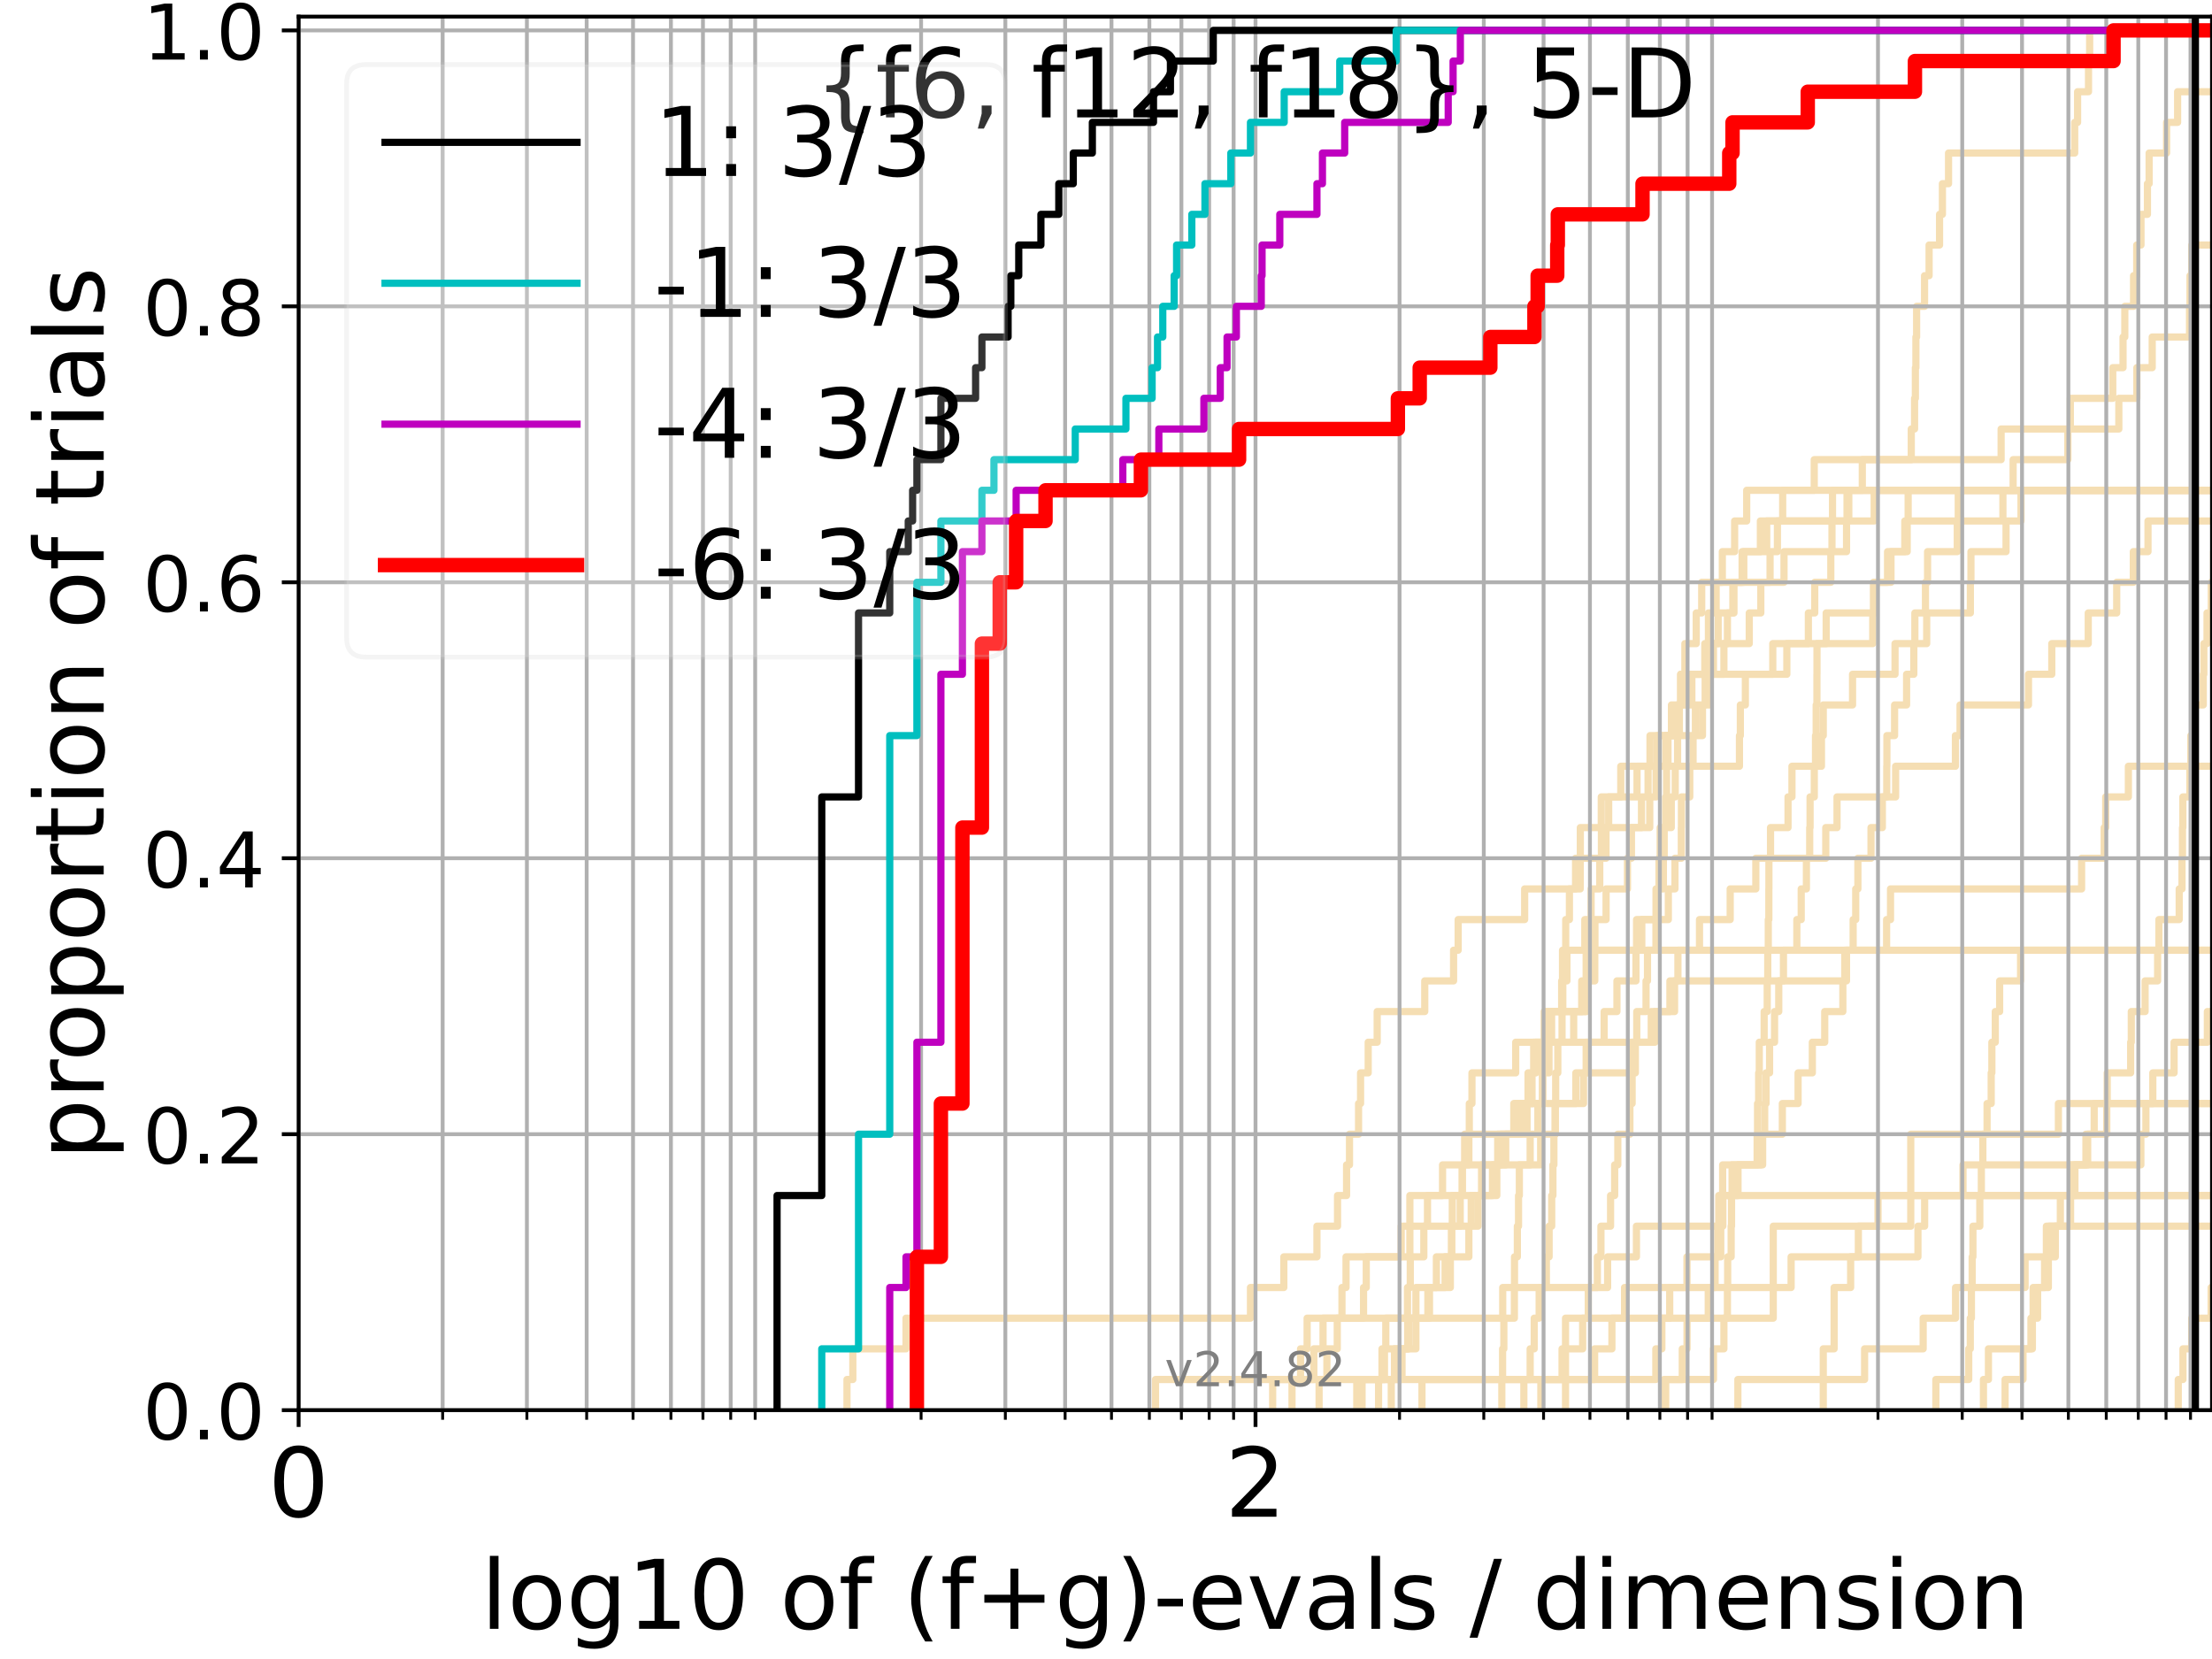<?xml version="1.0" encoding="utf-8" standalone="no"?>
<!DOCTYPE svg PUBLIC "-//W3C//DTD SVG 1.1//EN"
  "http://www.w3.org/Graphics/SVG/1.1/DTD/svg11.dtd">
<!-- Created with matplotlib (https://matplotlib.org/) -->
<svg height="345.6pt" version="1.1" viewBox="0 0 460.8 345.6" width="460.8pt" xmlns="http://www.w3.org/2000/svg" xmlns:xlink="http://www.w3.org/1999/xlink">
 <defs>
  <style type="text/css">*{stroke-linecap:butt;stroke-linejoin:round;}</style>
 </defs>
 <g id="figure_1">
  <g id="patch_1">
   <path d="M 0 345.6 
L 460.8 345.6 
L 460.8 0 
L 0 0 
z
" style="fill:#ffffff;"/>
  </g>
  <g id="axes_1">
   <g id="patch_2">
    <path d="M 62.208 293.76 
L 460.8 293.76 
L 460.8 3.456 
L 62.208 3.456 
z
" style="fill:#ffffff;"/>
   </g>
   <g id="line2d_1">
    <path clip-path="url(#p50d4db151a)" d="M 282.642 293.76 
L 282.642 287.373 
L 287.894 287.373 
L 287.894 280.985 
L 288.687 280.985 
L 288.687 274.598 
L 313.042 274.598 
L 313.042 268.211 
L 334.895 268.211 
L 334.895 261.823 
L 340.899 261.823 
L 340.899 255.436 
L 358.046 255.436 
L 358.046 249.049 
L 358.046 249.049 
L 358.046 249.049 
L 460.8 249.049 
" style="fill:none;stroke:#f5deb3;stroke-linecap:square;stroke-width:1.5;"/>
   </g>
   <g id="line2d_2"/>
   <g id="line2d_3">
    <path clip-path="url(#p50d4db151a)" d="M 176.442 293.76 
L 176.442 287.373 
L 177.661 287.373 
L 177.661 280.985 
L 188.739 280.985 
L 188.739 274.598 
L 260.495 274.598 
L 260.495 268.211 
L 267.445 268.211 
L 267.445 261.823 
L 274.344 261.823 
L 274.344 255.436 
L 278.633 255.436 
L 278.633 249.049 
L 280.517 249.049 
L 280.517 242.661 
L 281.127 242.661 
L 281.127 236.274 
L 283.013 236.274 
L 283.013 229.887 
L 283.432 229.887 
L 283.432 223.499 
L 285.021 223.499 
L 285.021 217.112 
L 286.893 217.112 
L 286.893 210.725 
L 296.802 210.725 
L 296.802 204.337 
L 302.807 204.337 
L 302.807 197.95 
L 303.764 197.95 
L 303.764 191.563 
L 317.613 191.563 
L 317.613 185.175 
L 328.22 185.175 
L 328.22 178.788 
L 333.604 178.788 
L 333.604 172.401 
L 343.673 172.401 
L 343.673 166.013 
L 344.99 166.013 
L 344.99 159.626 
L 346.996 159.626 
L 346.996 153.239 
L 349.416 153.239 
L 349.416 146.851 
L 352.446 146.851 
L 352.446 140.464 
L 359.123 140.464 
L 359.123 134.077 
L 364.402 134.077 
L 364.402 127.69 
L 366.811 127.69 
L 366.811 121.302 
L 371.643 121.302 
L 371.643 114.915 
L 381.636 114.915 
L 381.636 108.528 
L 381.744 108.528 
L 381.744 102.14 
L 381.744 102.14 
L 381.744 102.14 
L 460.8 102.14 
" style="fill:none;stroke:#f5deb3;stroke-linecap:square;stroke-width:1.5;"/>
   </g>
   <g id="line2d_4">
    <path clip-path="url(#p50d4db151a)" d="M 287.181 293.76 
L 287.181 287.373 
L 288.409 287.373 
L 288.409 280.985 
L 294.961 280.985 
L 294.961 274.598 
L 297.449 274.598 
L 297.449 268.211 
L 301.035 268.211 
L 301.035 261.823 
L 302.438 261.823 
L 302.438 255.436 
L 304.186 255.436 
L 304.186 249.049 
L 304.604 249.049 
L 304.604 242.661 
L 305.991 242.661 
L 305.991 236.274 
L 315.351 236.274 
L 315.351 229.887 
L 321.402 229.887 
L 321.402 223.499 
L 322.685 223.499 
L 322.685 217.112 
L 323.23 217.112 
L 323.23 210.725 
L 329.499 210.725 
L 329.499 204.337 
L 332.222 204.337 
L 332.222 197.95 
L 342.019 197.95 
L 342.019 191.563 
L 345.242 191.563 
L 345.242 185.175 
L 345.603 185.175 
L 345.603 178.788 
L 345.839 178.788 
L 345.839 172.401 
L 346.984 172.401 
L 346.984 166.013 
L 347.176 166.013 
L 347.176 159.626 
L 347.474 159.626 
L 347.474 153.239 
L 349.846 153.239 
L 349.846 146.851 
L 350.892 146.851 
L 350.892 140.464 
L 350.99 140.464 
L 350.99 134.077 
L 353.358 134.077 
L 353.358 127.69 
L 354.496 127.69 
L 354.496 121.302 
L 363.262 121.302 
L 363.262 114.915 
L 368.041 114.915 
L 368.041 108.528 
L 371.364 108.528 
L 371.364 102.14 
L 371.364 102.14 
L 371.364 102.14 
L 460.8 102.14 
" style="fill:none;stroke:#f5deb3;stroke-linecap:square;stroke-width:1.5;"/>
   </g>
   <g id="line2d_5"/>
   <g id="line2d_6"/>
   <g id="line2d_7">
    <path clip-path="url(#p50d4db151a)" d="M 317.447 293.76 
L 317.447 287.373 
L 318.76 287.373 
L 318.76 280.985 
L 319.606 280.985 
L 319.606 274.598 
L 320.635 274.598 
L 320.635 268.211 
L 322.134 268.211 
L 322.134 261.823 
L 322.707 261.823 
L 322.707 255.436 
L 323.251 255.436 
L 323.251 249.049 
L 323.5 249.049 
L 323.5 242.661 
L 323.706 242.661 
L 323.706 236.274 
L 323.994 236.274 
L 323.994 229.887 
L 324.076 229.887 
L 324.076 223.499 
L 324.522 223.499 
L 324.522 217.112 
L 325.403 217.112 
L 325.403 210.725 
L 325.561 210.725 
L 325.561 204.337 
L 326.42 204.337 
L 326.42 197.95 
L 330.143 197.95 
L 330.143 191.563 
L 331.454 191.563 
L 331.454 185.175 
L 333.258 185.175 
L 333.258 178.788 
L 334.56 178.788 
L 334.56 172.401 
L 335.117 172.401 
L 335.117 166.013 
L 337.637 166.013 
L 337.637 159.626 
L 343.725 159.626 
L 343.725 153.239 
L 348.194 153.239 
L 348.194 146.851 
L 350.104 146.851 
L 350.104 140.464 
L 372.231 140.464 
L 372.231 134.077 
L 380.425 134.077 
L 380.425 127.69 
L 390.609 127.69 
L 390.609 121.302 
L 393.211 121.302 
L 393.211 114.915 
L 396.803 114.915 
L 396.803 108.528 
L 397.502 108.528 
L 397.502 102.14 
L 461.8 102.14 
" style="fill:none;stroke:#f5deb3;stroke-linecap:square;stroke-width:1.5;"/>
   </g>
   <g id="line2d_8">
    <path clip-path="url(#p50d4db151a)" style="fill:none;stroke:#f5deb3;stroke-linecap:square;stroke-width:1.5;"/>
   </g>
   <g id="line2d_9">
    <path clip-path="url(#p50d4db151a)" d="M 312.858 293.76 
L 312.858 287.373 
L 313.016 287.373 
L 313.016 280.985 
L 313.279 280.985 
L 313.279 274.598 
L 315.475 274.598 
L 315.475 268.211 
L 315.5 268.211 
L 315.5 261.823 
L 316.094 261.823 
L 316.094 255.436 
L 316.338 255.436 
L 316.338 249.049 
L 316.509 249.049 
L 316.509 242.661 
L 318.76 242.661 
L 318.76 236.274 
L 320.369 236.274 
L 320.369 229.887 
L 321.315 229.887 
L 321.315 223.499 
L 321.467 223.499 
L 321.467 217.112 
L 322.176 217.112 
L 322.176 210.725 
L 325.323 210.725 
L 325.323 204.337 
L 325.501 204.337 
L 325.501 197.95 
L 326.168 197.95 
L 326.168 191.563 
L 326.939 191.563 
L 326.939 185.175 
L 329.192 185.175 
L 329.192 178.788 
L 329.21 178.788 
L 329.21 172.401 
L 333.571 172.401 
L 333.571 166.013 
L 341.023 166.013 
L 341.023 159.626 
L 362.36 159.626 
L 362.36 153.239 
L 362.546 153.239 
L 362.546 146.851 
L 363.591 146.851 
L 363.591 140.464 
L 369.302 140.464 
L 369.302 134.077 
L 376.716 134.077 
L 376.716 127.69 
L 378.045 127.69 
L 378.045 121.302 
L 381.392 121.302 
L 381.392 114.915 
L 384.67 114.915 
L 384.67 108.528 
L 385.136 108.528 
L 385.136 102.14 
L 387.952 102.14 
L 387.952 95.753 
L 398.152 95.753 
L 398.152 89.366 
L 398.84 89.366 
L 398.84 82.978 
L 399.01 82.978 
L 399.01 76.591 
L 399.118 76.591 
L 399.118 70.204 
L 399.266 70.204 
L 399.266 63.816 
L 400.92 63.816 
L 400.92 57.429 
L 401.867 57.429 
L 401.867 51.042 
L 404.046 51.042 
L 404.046 44.654 
L 404.64 44.654 
L 404.64 38.267 
L 405.916 38.267 
L 405.916 31.88 
L 432.198 31.88 
L 432.198 25.492 
L 432.802 25.492 
L 432.802 19.105 
L 435.075 19.105 
L 435.075 12.718 
L 435.311 12.718 
L 435.311 6.33 
L 435.311 6.33 
L 435.311 6.33 
L 460.8 6.33 
" style="fill:none;stroke:#f5deb3;stroke-linecap:square;stroke-width:1.5;"/>
   </g>
   <g id="line2d_10">
    <path clip-path="url(#p50d4db151a)" style="fill:none;stroke:#f5deb3;stroke-linecap:square;stroke-width:1.5;"/>
   </g>
   <g id="line2d_11">
    <path clip-path="url(#p50d4db151a)" d="M 289.828 293.76 
L 289.828 287.373 
L 292.066 287.373 
L 292.066 280.985 
L 293.248 280.985 
L 293.248 274.598 
L 297.787 274.598 
L 297.787 268.211 
L 299.225 268.211 
L 299.225 261.823 
L 302.37 261.823 
L 302.37 255.436 
L 302.539 255.436 
L 302.539 249.049 
L 304.636 249.049 
L 304.636 242.661 
L 305.113 242.661 
L 305.113 236.274 
L 306.083 236.274 
L 306.083 229.887 
L 306.637 229.887 
L 306.637 223.499 
L 315.749 223.499 
L 315.749 217.112 
L 321.683 217.112 
L 321.683 210.725 
L 330.285 210.725 
L 330.285 204.337 
L 330.426 204.337 
L 330.426 197.95 
L 330.426 197.95 
L 330.426 197.95 
L 460.8 197.95 
" style="fill:none;stroke:#f5deb3;stroke-linecap:square;stroke-width:1.5;"/>
   </g>
   <g id="line2d_12">
    <path clip-path="url(#p50d4db151a)" d="M 283.744 293.76 
L 283.744 287.373 
L 332.188 287.373 
L 332.188 280.985 
L 335.792 280.985 
L 335.792 274.598 
L 338.421 274.598 
L 338.421 268.211 
L 373.122 268.211 
L 373.122 261.823 
L 399.545 261.823 
L 399.545 255.436 
L 400.937 255.436 
L 400.937 249.049 
L 408.928 249.049 
L 408.928 242.661 
L 434.901 242.661 
L 434.901 236.274 
L 438.879 236.274 
L 438.879 229.887 
L 461.8 229.887 
" style="fill:none;stroke:#f5deb3;stroke-linecap:square;stroke-width:1.5;"/>
   </g>
   <g id="line2d_13">
    <path clip-path="url(#p50d4db151a)" d="M 379.821 293.76 
L 379.821 287.373 
L 379.821 287.373 
L 379.821 280.985 
L 382.082 280.985 
L 382.082 274.598 
L 382.082 274.598 
L 382.082 268.211 
L 385.523 268.211 
L 385.523 261.823 
L 387.132 261.823 
L 387.132 255.436 
L 391.223 255.436 
L 391.223 249.049 
L 391.223 249.049 
L 391.223 249.049 
L 460.8 249.049 
" style="fill:none;stroke:#f5deb3;stroke-linecap:square;stroke-width:1.5;"/>
   </g>
   <g id="line2d_14">
    <path clip-path="url(#p50d4db151a)" d="M 274.792 293.76 
L 274.792 287.373 
L 290.498 287.373 
L 290.498 280.985 
L 293.455 280.985 
L 293.455 274.598 
L 294.961 274.598 
L 294.961 268.211 
L 302.134 268.211 
L 302.134 261.823 
L 305.991 261.823 
L 305.991 255.436 
L 306.484 255.436 
L 306.484 249.049 
L 311.813 249.049 
L 311.813 242.661 
L 312.645 242.661 
L 312.645 236.274 
L 316.8 236.274 
L 316.8 229.887 
L 318.319 229.887 
L 318.319 223.499 
L 319.492 223.499 
L 319.492 217.112 
L 343.984 217.112 
L 343.984 210.725 
L 348.844 210.725 
L 348.844 204.337 
L 384.665 204.337 
L 384.665 197.95 
L 393.012 197.95 
L 393.012 191.563 
L 393.831 191.563 
L 393.831 185.175 
L 433.637 185.175 
L 433.637 178.788 
L 438.343 178.788 
L 438.343 172.401 
L 438.655 172.401 
L 438.655 166.013 
L 443.38 166.013 
L 443.38 159.626 
L 443.38 159.626 
L 443.38 159.626 
L 460.8 159.626 
" style="fill:none;stroke:#f5deb3;stroke-linecap:square;stroke-width:1.5;"/>
   </g>
   <g id="line2d_15"/>
   <g id="line2d_16">
    <path clip-path="url(#p50d4db151a)" d="M 413.191 293.76 
L 413.191 287.373 
L 414.229 287.373 
L 414.229 280.985 
L 423.38 280.985 
L 423.38 274.598 
L 423.538 274.598 
L 423.538 268.211 
L 425.925 268.211 
L 425.925 261.823 
L 426.3 261.823 
L 426.3 255.436 
L 431.338 255.436 
L 431.338 249.049 
L 431.415 249.049 
L 431.415 242.661 
L 445.982 242.661 
L 445.982 236.274 
L 447.033 236.274 
L 447.033 229.887 
L 448.468 229.887 
L 448.468 223.499 
L 452.903 223.499 
L 452.903 217.112 
L 459.833 217.112 
L 459.833 210.725 
L 461.8 210.725 
" style="fill:none;stroke:#f5deb3;stroke-linecap:square;stroke-width:1.5;"/>
   </g>
   <g id="line2d_17">
    <path clip-path="url(#p50d4db151a)" d="M 417.696 293.76 
L 417.696 287.373 
L 421.426 287.373 
L 421.426 280.985 
L 423.086 280.985 
L 423.086 274.598 
L 424.47 274.598 
L 424.47 268.211 
L 426.712 268.211 
L 426.712 261.823 
L 426.835 261.823 
L 426.835 255.436 
L 429.21 255.436 
L 429.21 249.049 
L 432.245 249.049 
L 432.245 242.661 
L 434.539 242.661 
L 434.539 236.274 
L 436.258 236.274 
L 436.258 229.887 
L 438.971 229.887 
L 438.971 223.499 
L 443.853 223.499 
L 443.853 217.112 
L 443.988 217.112 
L 443.988 210.725 
L 446.863 210.725 
L 446.863 204.337 
L 449.474 204.337 
L 449.474 197.95 
L 449.74 197.95 
L 449.74 191.563 
L 453.967 191.563 
L 453.967 185.175 
L 454.553 185.175 
L 454.553 178.788 
L 454.649 178.788 
L 454.649 172.401 
L 454.73 172.401 
L 454.73 166.013 
L 456.192 166.013 
L 456.192 159.626 
L 456.389 159.626 
L 456.389 153.239 
L 457.013 153.239 
L 457.013 146.851 
L 458.984 146.851 
L 458.984 140.464 
L 459.1 140.464 
L 459.1 134.077 
L 459.763 134.077 
L 459.763 127.69 
L 460.651 127.69 
L 460.651 121.302 
L 461.146 121.302 
L 461.146 114.915 
L 461.8 114.915 
" style="fill:none;stroke:#f5deb3;stroke-linecap:square;stroke-width:1.5;"/>
   </g>
   <g id="line2d_18">
    <path clip-path="url(#p50d4db151a)" d="M 240.714 293.76 
L 240.714 287.373 
L 270.927 287.373 
L 270.927 280.985 
L 272.3 280.985 
L 272.3 274.598 
L 279.557 274.598 
L 279.557 268.211 
L 280.405 268.211 
L 280.405 261.823 
L 293.703 261.823 
L 293.703 255.436 
L 297.373 255.436 
L 297.373 249.049 
L 300.511 249.049 
L 300.511 242.661 
L 312.002 242.661 
L 312.002 236.274 
L 315.575 236.274 
L 315.575 229.887 
L 329.876 229.887 
L 329.876 223.499 
L 330.426 223.499 
L 330.426 217.112 
L 334.173 217.112 
L 334.173 210.725 
L 336.838 210.725 
L 336.838 204.337 
L 340.802 204.337 
L 340.802 197.95 
L 340.927 197.95 
L 340.927 191.563 
L 347.546 191.563 
L 347.546 185.175 
L 348.924 185.175 
L 348.924 178.788 
L 350.249 178.788 
L 350.249 172.401 
L 350.272 172.401 
L 350.272 166.013 
L 352.009 166.013 
L 352.009 159.626 
L 352.699 159.626 
L 352.699 153.239 
L 354.657 153.239 
L 354.657 146.851 
L 355.217 146.851 
L 355.217 140.464 
L 356.943 140.464 
L 356.943 134.077 
L 357.925 134.077 
L 357.925 127.69 
L 360.99 127.69 
L 360.99 121.302 
L 362.913 121.302 
L 362.913 114.915 
L 366.72 114.915 
L 366.72 108.528 
L 384.771 108.528 
L 384.771 102.14 
L 384.771 102.14 
L 384.771 102.14 
L 460.8 102.14 
" style="fill:none;stroke:#f5deb3;stroke-linecap:square;stroke-width:1.5;"/>
   </g>
   <g id="line2d_19">
    <path clip-path="url(#p50d4db151a)" d="M 453.77 293.76 
L 453.77 291.631 
L 453.77 291.631 
L 453.77 289.502 
L 453.77 289.502 
L 453.77 287.373 
L 454.75 287.373 
L 454.75 285.244 
L 454.75 285.244 
L 454.75 283.114 
L 454.75 283.114 
L 454.75 280.985 
L 456.582 280.985 
L 456.582 278.856 
L 456.582 278.856 
L 456.582 276.727 
L 456.582 276.727 
L 456.582 274.598 
L 460.622 274.598 
L 460.622 272.469 
L 460.622 272.469 
L 460.622 270.34 
L 460.622 270.34 
L 460.622 268.211 
L 461.8 268.211 
" style="fill:none;stroke:#f5deb3;stroke-linecap:square;stroke-width:1.5;"/>
   </g>
   <g id="line2d_20">
    <path clip-path="url(#p50d4db151a)" d="M 269.149 293.76 
L 269.149 287.373 
L 276.419 287.373 
L 276.419 280.985 
L 278.575 280.985 
L 278.575 274.598 
L 293.206 274.598 
L 293.206 268.211 
L 293.785 268.211 
L 293.785 261.823 
L 296.61 261.823 
L 296.61 255.436 
L 307.901 255.436 
L 307.901 249.049 
L 308.637 249.049 
L 308.637 242.661 
L 320.943 242.661 
L 320.943 236.274 
L 323.973 236.274 
L 323.973 229.887 
L 328.275 229.887 
L 328.275 223.499 
L 340.677 223.499 
L 340.677 217.112 
L 344.763 217.112 
L 344.763 210.725 
L 347.877 210.725 
L 347.877 204.337 
L 349.541 204.337 
L 349.541 197.95 
L 354.038 197.95 
L 354.038 191.563 
L 360.429 191.563 
L 360.429 185.175 
L 365.772 185.175 
L 365.772 178.788 
L 380.342 178.788 
L 380.342 172.401 
L 382.687 172.401 
L 382.687 166.013 
L 394.894 166.013 
L 394.894 159.626 
L 407.35 159.626 
L 407.35 153.239 
L 408.315 153.239 
L 408.315 146.851 
L 422.571 146.851 
L 422.571 140.464 
L 427.424 140.464 
L 427.424 134.077 
L 435.02 134.077 
L 435.02 127.69 
L 440.949 127.69 
L 440.949 121.302 
L 444.41 121.302 
L 444.41 114.915 
L 447.468 114.915 
L 447.468 108.528 
L 447.468 108.528 
L 447.468 108.528 
L 460.8 108.528 
" style="fill:none;stroke:#f5deb3;stroke-linecap:square;stroke-width:1.5;"/>
   </g>
   <g id="line2d_21"/>
   <g id="line2d_22">
    <path clip-path="url(#p50d4db151a)" d="M 265.118 293.76 
L 265.118 287.373 
L 273.695 287.373 
L 273.695 280.985 
L 275.613 280.985 
L 275.613 274.598 
L 284.054 274.598 
L 284.054 268.211 
L 284.617 268.211 
L 284.617 261.823 
L 291.895 261.823 
L 291.895 255.436 
L 293.703 255.436 
L 293.703 249.049 
L 310.909 249.049 
L 310.909 242.661 
L 313.67 242.661 
L 313.67 236.274 
L 318.108 236.274 
L 318.108 229.887 
L 319.15 229.887 
L 319.15 223.499 
L 319.966 223.499 
L 319.966 217.112 
L 327.828 217.112 
L 327.828 210.725 
L 330.479 210.725 
L 330.479 204.337 
L 331.23 204.337 
L 331.23 197.95 
L 332.256 197.95 
L 332.256 191.563 
L 334.576 191.563 
L 334.576 185.175 
L 339.032 185.175 
L 339.032 178.788 
L 339.862 178.788 
L 339.862 172.401 
L 341.952 172.401 
L 341.952 166.013 
L 343.321 166.013 
L 343.321 159.626 
L 345.242 159.626 
L 345.242 153.239 
L 353.182 153.239 
L 353.182 146.851 
L 356.23 146.851 
L 356.23 140.464 
L 356.53 140.464 
L 356.53 134.077 
L 359.853 134.077 
L 359.853 127.69 
L 361.216 127.69 
L 361.216 121.302 
L 368.738 121.302 
L 368.738 114.915 
L 370.268 114.915 
L 370.268 108.528 
L 390.428 108.528 
L 390.428 102.14 
L 390.428 102.14 
L 390.428 102.14 
L 460.8 102.14 
" style="fill:none;stroke:#f5deb3;stroke-linecap:square;stroke-width:1.5;"/>
   </g>
   <g id="line2d_23">
    <path clip-path="url(#p50d4db151a)" d="M 403.273 293.76 
L 403.273 287.373 
L 410.119 287.373 
L 410.119 280.985 
L 410.448 280.985 
L 410.448 274.598 
L 410.681 274.598 
L 410.681 268.211 
L 410.841 268.211 
L 410.841 261.823 
L 410.997 261.823 
L 410.997 255.436 
L 412.431 255.436 
L 412.431 249.049 
L 412.748 249.049 
L 412.748 242.661 
L 413.063 242.661 
L 413.063 236.274 
L 413.943 236.274 
L 413.943 229.887 
L 414.802 229.887 
L 414.802 223.499 
L 414.945 223.499 
L 414.945 217.112 
L 415.655 217.112 
L 415.655 210.725 
L 416.563 210.725 
L 416.563 204.337 
L 420.921 204.337 
L 420.921 197.95 
L 420.921 197.95 
L 420.921 197.95 
L 460.8 197.95 
" style="fill:none;stroke:#f5deb3;stroke-linecap:square;stroke-width:1.5;"/>
   </g>
   <g id="line2d_24">
    <path clip-path="url(#p50d4db151a)" d="M 346.622 293.76 
L 346.622 287.373 
L 350.45 287.373 
L 350.45 280.985 
L 351.438 280.985 
L 351.438 274.598 
L 355.859 274.598 
L 355.859 268.211 
L 357.285 268.211 
L 357.285 261.823 
L 358.464 261.823 
L 358.464 255.436 
L 358.895 255.436 
L 358.895 249.049 
L 362.056 249.049 
L 362.056 242.661 
L 366.827 242.661 
L 366.827 236.274 
L 367.618 236.274 
L 367.618 229.887 
L 367.901 229.887 
L 367.901 223.499 
L 368.636 223.499 
L 368.636 217.112 
L 369.674 217.112 
L 369.674 210.725 
L 370.548 210.725 
L 370.548 204.337 
L 371.528 204.337 
L 371.528 197.95 
L 374.315 197.95 
L 374.315 191.563 
L 375.226 191.563 
L 375.226 185.175 
L 376.309 185.175 
L 376.309 178.788 
L 376.994 178.788 
L 376.994 172.401 
L 377.072 172.401 
L 377.072 166.013 
L 377.951 166.013 
L 377.951 159.626 
L 378.203 159.626 
L 378.203 153.239 
L 378.343 153.239 
L 378.343 146.851 
L 378.5 146.851 
L 378.5 140.464 
L 378.512 140.464 
L 378.512 134.077 
L 390.128 134.077 
L 390.128 127.69 
L 390.274 127.69 
L 390.274 121.302 
L 393.929 121.302 
L 393.929 114.915 
L 397.303 114.915 
L 397.303 108.528 
L 417.242 108.528 
L 417.242 102.14 
L 419.37 102.14 
L 419.37 95.753 
L 430.774 95.753 
L 430.774 89.366 
L 431.288 89.366 
L 431.288 82.978 
L 440.127 82.978 
L 440.127 76.591 
L 442.27 76.591 
L 442.27 70.204 
L 442.639 70.204 
L 442.639 63.816 
L 444.462 63.816 
L 444.462 57.429 
L 445.119 57.429 
L 445.119 51.042 
L 446.007 51.042 
L 446.007 44.654 
L 447.351 44.654 
L 447.351 38.267 
L 447.703 38.267 
L 447.703 31.88 
L 451.342 31.88 
L 451.342 25.492 
L 453.638 25.492 
L 453.638 19.105 
L 461.8 19.105 
" style="fill:none;stroke:#f5deb3;stroke-linecap:square;stroke-width:1.5;"/>
   </g>
   <g id="line2d_25">
    <path clip-path="url(#p50d4db151a)" style="fill:none;stroke:#f5deb3;stroke-linecap:square;stroke-width:1.5;"/>
   </g>
   <g id="line2d_26">
    <path clip-path="url(#p50d4db151a)" d="M 346.996 293.76 
L 346.996 287.373 
L 356.943 287.373 
L 356.943 280.985 
L 359.123 280.985 
L 359.123 274.598 
L 359.853 274.598 
L 359.853 268.211 
L 359.906 268.211 
L 359.906 261.823 
L 360.632 261.823 
L 360.632 255.436 
L 360.711 255.436 
L 360.711 249.049 
L 360.824 249.049 
L 360.824 242.661 
L 366.044 242.661 
L 366.044 236.274 
L 366.129 236.274 
L 366.129 229.887 
L 366.36 229.887 
L 366.36 223.499 
L 366.491 223.499 
L 366.491 217.112 
L 367.506 217.112 
L 367.506 210.725 
L 368.145 210.725 
L 368.145 204.337 
L 368.255 204.337 
L 368.255 197.95 
L 368.365 197.95 
L 368.365 191.563 
L 368.483 191.563 
L 368.483 185.175 
L 368.497 185.175 
L 368.497 178.788 
L 368.833 178.788 
L 368.833 172.401 
L 372.479 172.401 
L 372.479 166.013 
L 373.299 166.013 
L 373.299 159.626 
L 379.442 159.626 
L 379.442 153.239 
L 379.821 153.239 
L 379.821 146.851 
L 385.921 146.851 
L 385.921 140.464 
L 394.77 140.464 
L 394.77 134.077 
L 401.367 134.077 
L 401.367 127.69 
L 410.465 127.69 
L 410.465 121.302 
L 410.584 121.302 
L 410.584 114.915 
L 417.897 114.915 
L 417.897 108.528 
L 421.01 108.528 
L 421.01 102.14 
L 421.01 102.14 
L 421.01 102.14 
L 460.8 102.14 
" style="fill:none;stroke:#f5deb3;stroke-linecap:square;stroke-width:1.5;"/>
   </g>
   <g id="line2d_27">
    <path clip-path="url(#p50d4db151a)" d="M 296.223 293.76 
L 296.223 287.373 
L 344.94 287.373 
L 344.94 280.985 
L 346.195 280.985 
L 346.195 274.598 
L 347.83 274.598 
L 347.83 268.211 
L 351.427 268.211 
L 351.427 261.823 
L 357.832 261.823 
L 357.832 255.436 
L 358.556 255.436 
L 358.556 249.049 
L 358.859 249.049 
L 358.859 242.661 
L 367.19 242.661 
L 367.19 236.274 
L 371.295 236.274 
L 371.295 229.887 
L 374.576 229.887 
L 374.576 223.499 
L 377.543 223.499 
L 377.543 217.112 
L 380.124 217.112 
L 380.124 210.725 
L 383.898 210.725 
L 383.898 204.337 
L 384.296 204.337 
L 384.296 197.95 
L 386.043 197.95 
L 386.043 191.563 
L 386.581 191.563 
L 386.581 185.175 
L 387.032 185.175 
L 387.032 178.788 
L 389.767 178.788 
L 389.767 172.401 
L 392.127 172.401 
L 392.127 166.013 
L 393.046 166.013 
L 393.046 159.626 
L 393.075 159.626 
L 393.075 153.239 
L 394.679 153.239 
L 394.679 146.851 
L 397.178 146.851 
L 397.178 140.464 
L 398.683 140.464 
L 398.683 134.077 
L 398.901 134.077 
L 398.901 127.69 
L 401.109 127.69 
L 401.109 121.302 
L 401.548 121.302 
L 401.548 114.915 
L 407.736 114.915 
L 407.736 108.528 
L 407.94 108.528 
L 407.94 102.14 
L 407.94 102.14 
L 407.94 102.14 
L 460.8 102.14 
" style="fill:none;stroke:#f5deb3;stroke-linecap:square;stroke-width:1.5;"/>
   </g>
   <g id="line2d_28">
    <path clip-path="url(#p50d4db151a)" d="M 320.987 293.76 
L 320.987 287.373 
L 325.403 287.373 
L 325.403 280.985 
L 329.697 280.985 
L 329.697 274.598 
L 330.865 274.598 
L 330.865 268.211 
L 332.76 268.211 
L 332.76 261.823 
L 333.505 261.823 
L 333.505 255.436 
L 335.511 255.436 
L 335.511 249.049 
L 336.364 249.049 
L 336.364 242.661 
L 337.02 242.661 
L 337.02 236.274 
L 339.535 236.274 
L 339.535 229.887 
L 340.004 229.887 
L 340.004 223.499 
L 340.074 223.499 
L 340.074 217.112 
L 340.968 217.112 
L 340.968 210.725 
L 342.901 210.725 
L 342.901 204.337 
L 343.204 204.337 
L 343.204 197.95 
L 344.965 197.95 
L 344.965 191.563 
L 344.978 191.563 
L 344.978 185.175 
L 346.512 185.175 
L 346.512 178.788 
L 346.682 178.788 
L 346.682 172.401 
L 348.159 172.401 
L 348.159 166.013 
L 348.982 166.013 
L 348.982 159.626 
L 349.473 159.626 
L 349.473 153.239 
L 349.632 153.239 
L 349.632 146.851 
L 350.149 146.851 
L 350.149 140.464 
L 355.138 140.464 
L 355.138 134.077 
L 355.898 134.077 
L 355.898 127.69 
L 357.503 127.69 
L 357.503 121.302 
L 358.794 121.302 
L 358.794 114.915 
L 361.354 114.915 
L 361.354 108.528 
L 363.868 108.528 
L 363.868 102.14 
L 377.939 102.14 
L 377.939 95.753 
L 416.871 95.753 
L 416.871 89.366 
L 441.392 89.366 
L 441.392 82.978 
L 445.149 82.978 
L 445.149 76.591 
L 448.345 76.591 
L 448.345 70.204 
L 456.121 70.204 
L 456.121 63.816 
L 456.217 63.816 
L 456.217 57.429 
L 456.599 57.429 
L 456.599 51.042 
L 461.8 51.042 
" style="fill:none;stroke:#f5deb3;stroke-linecap:square;stroke-width:1.5;"/>
   </g>
   <g id="line2d_29">
    <path clip-path="url(#p50d4db151a)" d="M 326.129 293.76 
L 326.129 287.373 
L 326.129 287.373 
L 326.129 280.985 
L 326.129 280.985 
L 326.129 274.598 
L 369.402 274.598 
L 369.402 268.211 
L 369.402 268.211 
L 369.402 261.823 
L 369.402 261.823 
L 369.402 255.436 
L 398.048 255.436 
L 398.048 249.049 
L 398.048 249.049 
L 398.048 242.661 
L 398.048 242.661 
L 398.048 236.274 
L 428.803 236.274 
L 428.803 229.887 
L 428.803 229.887 
L 428.803 229.887 
L 460.8 229.887 
" style="fill:none;stroke:#f5deb3;stroke-linecap:square;stroke-width:1.5;"/>
   </g>
   <g id="line2d_30">
    <path clip-path="url(#p50d4db151a)" d="M 362.03 293.76 
L 362.03 287.373 
L 388.43 287.373 
L 388.43 280.985 
L 400.632 280.985 
L 400.632 274.598 
L 407.38 274.598 
L 407.38 268.211 
L 421.861 268.211 
L 421.861 261.823 
L 428.161 261.823 
L 428.161 255.436 
L 428.161 255.436 
L 428.161 255.436 
L 460.8 255.436 
" style="fill:none;stroke:#f5deb3;stroke-linecap:square;stroke-width:1.5;"/>
   </g>
   <g id="matplotlib.axis_1">
    <g id="xtick_1">
     <g id="line2d_31">
      <path clip-path="url(#p50d4db151a)" d="M 62.208 293.76 
L 62.208 3.456 
" style="fill:none;stroke:#b0b0b0;stroke-linecap:square;stroke-width:0.8;"/>
     </g>
     <g id="line2d_32">
      <defs>
       <path d="M 0 0 
L 0 3.5 
" id="m22a05c6b1c" style="stroke:#000000;stroke-width:0.8;"/>
      </defs>
      <g>
       <use style="stroke:#000000;stroke-width:0.8;" x="62.208" xlink:href="#m22a05c6b1c" y="293.76"/>
      </g>
     </g>
     <g id="text_1">
      <!-- 0 -->
      <g transform="translate(55.846 315.957)scale(0.2 -0.2)">
       <defs>
        <path d="M 31.781 66.406 
Q 24.172 66.406 20.328 58.906 
Q 16.5 51.422 16.5 36.375 
Q 16.5 21.391 20.328 13.891 
Q 24.172 6.391 31.781 6.391 
Q 39.453 6.391 43.281 13.891 
Q 47.125 21.391 47.125 36.375 
Q 47.125 51.422 43.281 58.906 
Q 39.453 66.406 31.781 66.406 
z
M 31.781 74.219 
Q 44.047 74.219 50.516 64.516 
Q 56.984 54.828 56.984 36.375 
Q 56.984 17.969 50.516 8.266 
Q 44.047 -1.422 31.781 -1.422 
Q 19.531 -1.422 13.062 8.266 
Q 6.594 17.969 6.594 36.375 
Q 6.594 54.828 13.062 64.516 
Q 19.531 74.219 31.781 74.219 
z
" id="DejaVuSans-48"/>
       </defs>
       <use xlink:href="#DejaVuSans-48"/>
      </g>
     </g>
    </g>
    <g id="xtick_2">
     <g id="line2d_33">
      <path clip-path="url(#p50d4db151a)" d="M 261.546 293.76 
L 261.546 3.456 
" style="fill:none;stroke:#b0b0b0;stroke-linecap:square;stroke-width:0.8;"/>
     </g>
     <g id="line2d_34">
      <g>
       <use style="stroke:#000000;stroke-width:0.8;" x="261.546" xlink:href="#m22a05c6b1c" y="293.76"/>
      </g>
     </g>
     <g id="text_2">
      <!-- 2 -->
      <g transform="translate(255.184 315.957)scale(0.2 -0.2)">
       <defs>
        <path d="M 19.188 8.297 
L 53.609 8.297 
L 53.609 0 
L 7.328 0 
L 7.328 8.297 
Q 12.938 14.109 22.625 23.891 
Q 32.328 33.688 34.812 36.531 
Q 39.547 41.844 41.422 45.531 
Q 43.312 49.219 43.312 52.781 
Q 43.312 58.594 39.234 62.25 
Q 35.156 65.922 28.609 65.922 
Q 23.969 65.922 18.812 64.312 
Q 13.672 62.703 7.812 59.422 
L 7.812 69.391 
Q 13.766 71.781 18.938 73 
Q 24.125 74.219 28.422 74.219 
Q 39.75 74.219 46.484 68.547 
Q 53.219 62.891 53.219 53.422 
Q 53.219 48.922 51.531 44.891 
Q 49.859 40.875 45.406 35.406 
Q 44.188 33.984 37.641 27.219 
Q 31.109 20.453 19.188 8.297 
z
" id="DejaVuSans-50"/>
       </defs>
       <use xlink:href="#DejaVuSans-50"/>
      </g>
     </g>
    </g>
    <g id="xtick_3">
     <g id="line2d_35">
      <path clip-path="url(#p50d4db151a)" d="M 92.211 293.76 
L 92.211 3.456 
" style="fill:none;stroke:#b0b0b0;stroke-linecap:square;stroke-width:0.8;"/>
     </g>
     <g id="line2d_36">
      <defs>
       <path d="M 0 0 
L 0 2 
" id="m878eb3d3f2" style="stroke:#000000;stroke-width:0.6;"/>
      </defs>
      <g>
       <use style="stroke:#000000;stroke-width:0.6;" x="92.211" xlink:href="#m878eb3d3f2" y="293.76"/>
      </g>
     </g>
    </g>
    <g id="xtick_4">
     <g id="line2d_37">
      <path clip-path="url(#p50d4db151a)" d="M 109.762 293.76 
L 109.762 3.456 
" style="fill:none;stroke:#b0b0b0;stroke-linecap:square;stroke-width:0.8;"/>
     </g>
     <g id="line2d_38">
      <g>
       <use style="stroke:#000000;stroke-width:0.6;" x="109.762" xlink:href="#m878eb3d3f2" y="293.76"/>
      </g>
     </g>
    </g>
    <g id="xtick_5">
     <g id="line2d_39">
      <path clip-path="url(#p50d4db151a)" d="M 122.215 293.76 
L 122.215 3.456 
" style="fill:none;stroke:#b0b0b0;stroke-linecap:square;stroke-width:0.8;"/>
     </g>
     <g id="line2d_40">
      <g>
       <use style="stroke:#000000;stroke-width:0.6;" x="122.215" xlink:href="#m878eb3d3f2" y="293.76"/>
      </g>
     </g>
    </g>
    <g id="xtick_6">
     <g id="line2d_41">
      <path clip-path="url(#p50d4db151a)" d="M 131.874 293.76 
L 131.874 3.456 
" style="fill:none;stroke:#b0b0b0;stroke-linecap:square;stroke-width:0.8;"/>
     </g>
     <g id="line2d_42">
      <g>
       <use style="stroke:#000000;stroke-width:0.6;" x="131.874" xlink:href="#m878eb3d3f2" y="293.76"/>
      </g>
     </g>
    </g>
    <g id="xtick_7">
     <g id="line2d_43">
      <path clip-path="url(#p50d4db151a)" d="M 139.766 293.76 
L 139.766 3.456 
" style="fill:none;stroke:#b0b0b0;stroke-linecap:square;stroke-width:0.8;"/>
     </g>
     <g id="line2d_44">
      <g>
       <use style="stroke:#000000;stroke-width:0.6;" x="139.766" xlink:href="#m878eb3d3f2" y="293.76"/>
      </g>
     </g>
    </g>
    <g id="xtick_8">
     <g id="line2d_45">
      <path clip-path="url(#p50d4db151a)" d="M 146.438 293.76 
L 146.438 3.456 
" style="fill:none;stroke:#b0b0b0;stroke-linecap:square;stroke-width:0.8;"/>
     </g>
     <g id="line2d_46">
      <g>
       <use style="stroke:#000000;stroke-width:0.6;" x="146.438" xlink:href="#m878eb3d3f2" y="293.76"/>
      </g>
     </g>
    </g>
    <g id="xtick_9">
     <g id="line2d_47">
      <path clip-path="url(#p50d4db151a)" d="M 152.218 293.76 
L 152.218 3.456 
" style="fill:none;stroke:#b0b0b0;stroke-linecap:square;stroke-width:0.8;"/>
     </g>
     <g id="line2d_48">
      <g>
       <use style="stroke:#000000;stroke-width:0.6;" x="152.218" xlink:href="#m878eb3d3f2" y="293.76"/>
      </g>
     </g>
    </g>
    <g id="xtick_10">
     <g id="line2d_49">
      <path clip-path="url(#p50d4db151a)" d="M 157.317 293.76 
L 157.317 3.456 
" style="fill:none;stroke:#b0b0b0;stroke-linecap:square;stroke-width:0.8;"/>
     </g>
     <g id="line2d_50">
      <g>
       <use style="stroke:#000000;stroke-width:0.6;" x="157.317" xlink:href="#m878eb3d3f2" y="293.76"/>
      </g>
     </g>
    </g>
    <g id="xtick_11">
     <g id="line2d_51">
      <path clip-path="url(#p50d4db151a)" d="M 191.881 293.76 
L 191.881 3.456 
" style="fill:none;stroke:#b0b0b0;stroke-linecap:square;stroke-width:0.8;"/>
     </g>
     <g id="line2d_52">
      <g>
       <use style="stroke:#000000;stroke-width:0.6;" x="191.881" xlink:href="#m878eb3d3f2" y="293.76"/>
      </g>
     </g>
    </g>
    <g id="xtick_12">
     <g id="line2d_53">
      <path clip-path="url(#p50d4db151a)" d="M 209.432 293.76 
L 209.432 3.456 
" style="fill:none;stroke:#b0b0b0;stroke-linecap:square;stroke-width:0.8;"/>
     </g>
     <g id="line2d_54">
      <g>
       <use style="stroke:#000000;stroke-width:0.6;" x="209.432" xlink:href="#m878eb3d3f2" y="293.76"/>
      </g>
     </g>
    </g>
    <g id="xtick_13">
     <g id="line2d_55">
      <path clip-path="url(#p50d4db151a)" d="M 221.884 293.76 
L 221.884 3.456 
" style="fill:none;stroke:#b0b0b0;stroke-linecap:square;stroke-width:0.8;"/>
     </g>
     <g id="line2d_56">
      <g>
       <use style="stroke:#000000;stroke-width:0.6;" x="221.884" xlink:href="#m878eb3d3f2" y="293.76"/>
      </g>
     </g>
    </g>
    <g id="xtick_14">
     <g id="line2d_57">
      <path clip-path="url(#p50d4db151a)" d="M 231.543 293.76 
L 231.543 3.456 
" style="fill:none;stroke:#b0b0b0;stroke-linecap:square;stroke-width:0.8;"/>
     </g>
     <g id="line2d_58">
      <g>
       <use style="stroke:#000000;stroke-width:0.6;" x="231.543" xlink:href="#m878eb3d3f2" y="293.76"/>
      </g>
     </g>
    </g>
    <g id="xtick_15">
     <g id="line2d_59">
      <path clip-path="url(#p50d4db151a)" d="M 239.435 293.76 
L 239.435 3.456 
" style="fill:none;stroke:#b0b0b0;stroke-linecap:square;stroke-width:0.8;"/>
     </g>
     <g id="line2d_60">
      <g>
       <use style="stroke:#000000;stroke-width:0.6;" x="239.435" xlink:href="#m878eb3d3f2" y="293.76"/>
      </g>
     </g>
    </g>
    <g id="xtick_16">
     <g id="line2d_61">
      <path clip-path="url(#p50d4db151a)" d="M 246.108 293.76 
L 246.108 3.456 
" style="fill:none;stroke:#b0b0b0;stroke-linecap:square;stroke-width:0.8;"/>
     </g>
     <g id="line2d_62">
      <g>
       <use style="stroke:#000000;stroke-width:0.6;" x="246.108" xlink:href="#m878eb3d3f2" y="293.76"/>
      </g>
     </g>
    </g>
    <g id="xtick_17">
     <g id="line2d_63">
      <path clip-path="url(#p50d4db151a)" d="M 251.888 293.76 
L 251.888 3.456 
" style="fill:none;stroke:#b0b0b0;stroke-linecap:square;stroke-width:0.8;"/>
     </g>
     <g id="line2d_64">
      <g>
       <use style="stroke:#000000;stroke-width:0.6;" x="251.888" xlink:href="#m878eb3d3f2" y="293.76"/>
      </g>
     </g>
    </g>
    <g id="xtick_18">
     <g id="line2d_65">
      <path clip-path="url(#p50d4db151a)" d="M 256.986 293.76 
L 256.986 3.456 
" style="fill:none;stroke:#b0b0b0;stroke-linecap:square;stroke-width:0.8;"/>
     </g>
     <g id="line2d_66">
      <g>
       <use style="stroke:#000000;stroke-width:0.6;" x="256.986" xlink:href="#m878eb3d3f2" y="293.76"/>
      </g>
     </g>
    </g>
    <g id="xtick_19">
     <g id="line2d_67">
      <path clip-path="url(#p50d4db151a)" d="M 291.55 293.76 
L 291.55 3.456 
" style="fill:none;stroke:#b0b0b0;stroke-linecap:square;stroke-width:0.8;"/>
     </g>
     <g id="line2d_68">
      <g>
       <use style="stroke:#000000;stroke-width:0.6;" x="291.55" xlink:href="#m878eb3d3f2" y="293.76"/>
      </g>
     </g>
    </g>
    <g id="xtick_20">
     <g id="line2d_69">
      <path clip-path="url(#p50d4db151a)" d="M 309.101 293.76 
L 309.101 3.456 
" style="fill:none;stroke:#b0b0b0;stroke-linecap:square;stroke-width:0.8;"/>
     </g>
     <g id="line2d_70">
      <g>
       <use style="stroke:#000000;stroke-width:0.6;" x="309.101" xlink:href="#m878eb3d3f2" y="293.76"/>
      </g>
     </g>
    </g>
    <g id="xtick_21">
     <g id="line2d_71">
      <path clip-path="url(#p50d4db151a)" d="M 321.553 293.76 
L 321.553 3.456 
" style="fill:none;stroke:#b0b0b0;stroke-linecap:square;stroke-width:0.8;"/>
     </g>
     <g id="line2d_72">
      <g>
       <use style="stroke:#000000;stroke-width:0.6;" x="321.553" xlink:href="#m878eb3d3f2" y="293.76"/>
      </g>
     </g>
    </g>
    <g id="xtick_22">
     <g id="line2d_73">
      <path clip-path="url(#p50d4db151a)" d="M 331.212 293.76 
L 331.212 3.456 
" style="fill:none;stroke:#b0b0b0;stroke-linecap:square;stroke-width:0.8;"/>
     </g>
     <g id="line2d_74">
      <g>
       <use style="stroke:#000000;stroke-width:0.6;" x="331.212" xlink:href="#m878eb3d3f2" y="293.76"/>
      </g>
     </g>
    </g>
    <g id="xtick_23">
     <g id="line2d_75">
      <path clip-path="url(#p50d4db151a)" d="M 339.104 293.76 
L 339.104 3.456 
" style="fill:none;stroke:#b0b0b0;stroke-linecap:square;stroke-width:0.8;"/>
     </g>
     <g id="line2d_76">
      <g>
       <use style="stroke:#000000;stroke-width:0.6;" x="339.104" xlink:href="#m878eb3d3f2" y="293.76"/>
      </g>
     </g>
    </g>
    <g id="xtick_24">
     <g id="line2d_77">
      <path clip-path="url(#p50d4db151a)" d="M 345.777 293.76 
L 345.777 3.456 
" style="fill:none;stroke:#b0b0b0;stroke-linecap:square;stroke-width:0.8;"/>
     </g>
     <g id="line2d_78">
      <g>
       <use style="stroke:#000000;stroke-width:0.6;" x="345.777" xlink:href="#m878eb3d3f2" y="293.76"/>
      </g>
     </g>
    </g>
    <g id="xtick_25">
     <g id="line2d_79">
      <path clip-path="url(#p50d4db151a)" d="M 351.557 293.76 
L 351.557 3.456 
" style="fill:none;stroke:#b0b0b0;stroke-linecap:square;stroke-width:0.8;"/>
     </g>
     <g id="line2d_80">
      <g>
       <use style="stroke:#000000;stroke-width:0.6;" x="351.557" xlink:href="#m878eb3d3f2" y="293.76"/>
      </g>
     </g>
    </g>
    <g id="xtick_26">
     <g id="line2d_81">
      <path clip-path="url(#p50d4db151a)" d="M 356.655 293.76 
L 356.655 3.456 
" style="fill:none;stroke:#b0b0b0;stroke-linecap:square;stroke-width:0.8;"/>
     </g>
     <g id="line2d_82">
      <g>
       <use style="stroke:#000000;stroke-width:0.6;" x="356.655" xlink:href="#m878eb3d3f2" y="293.76"/>
      </g>
     </g>
    </g>
    <g id="xtick_27">
     <g id="line2d_83">
      <path clip-path="url(#p50d4db151a)" d="M 391.219 293.76 
L 391.219 3.456 
" style="fill:none;stroke:#b0b0b0;stroke-linecap:square;stroke-width:0.8;"/>
     </g>
     <g id="line2d_84">
      <g>
       <use style="stroke:#000000;stroke-width:0.6;" x="391.219" xlink:href="#m878eb3d3f2" y="293.76"/>
      </g>
     </g>
    </g>
    <g id="xtick_28">
     <g id="line2d_85">
      <path clip-path="url(#p50d4db151a)" d="M 408.77 293.76 
L 408.77 3.456 
" style="fill:none;stroke:#b0b0b0;stroke-linecap:square;stroke-width:0.8;"/>
     </g>
     <g id="line2d_86">
      <g>
       <use style="stroke:#000000;stroke-width:0.6;" x="408.77" xlink:href="#m878eb3d3f2" y="293.76"/>
      </g>
     </g>
    </g>
    <g id="xtick_29">
     <g id="line2d_87">
      <path clip-path="url(#p50d4db151a)" d="M 421.223 293.76 
L 421.223 3.456 
" style="fill:none;stroke:#b0b0b0;stroke-linecap:square;stroke-width:0.8;"/>
     </g>
     <g id="line2d_88">
      <g>
       <use style="stroke:#000000;stroke-width:0.6;" x="421.223" xlink:href="#m878eb3d3f2" y="293.76"/>
      </g>
     </g>
    </g>
    <g id="xtick_30">
     <g id="line2d_89">
      <path clip-path="url(#p50d4db151a)" d="M 430.881 293.76 
L 430.881 3.456 
" style="fill:none;stroke:#b0b0b0;stroke-linecap:square;stroke-width:0.8;"/>
     </g>
     <g id="line2d_90">
      <g>
       <use style="stroke:#000000;stroke-width:0.6;" x="430.881" xlink:href="#m878eb3d3f2" y="293.76"/>
      </g>
     </g>
    </g>
    <g id="xtick_31">
     <g id="line2d_91">
      <path clip-path="url(#p50d4db151a)" d="M 438.773 293.76 
L 438.773 3.456 
" style="fill:none;stroke:#b0b0b0;stroke-linecap:square;stroke-width:0.8;"/>
     </g>
     <g id="line2d_92">
      <g>
       <use style="stroke:#000000;stroke-width:0.6;" x="438.773" xlink:href="#m878eb3d3f2" y="293.76"/>
      </g>
     </g>
    </g>
    <g id="xtick_32">
     <g id="line2d_93">
      <path clip-path="url(#p50d4db151a)" d="M 445.446 293.76 
L 445.446 3.456 
" style="fill:none;stroke:#b0b0b0;stroke-linecap:square;stroke-width:0.8;"/>
     </g>
     <g id="line2d_94">
      <g>
       <use style="stroke:#000000;stroke-width:0.6;" x="445.446" xlink:href="#m878eb3d3f2" y="293.76"/>
      </g>
     </g>
    </g>
    <g id="xtick_33">
     <g id="line2d_95">
      <path clip-path="url(#p50d4db151a)" d="M 451.226 293.76 
L 451.226 3.456 
" style="fill:none;stroke:#b0b0b0;stroke-linecap:square;stroke-width:0.8;"/>
     </g>
     <g id="line2d_96">
      <g>
       <use style="stroke:#000000;stroke-width:0.6;" x="451.226" xlink:href="#m878eb3d3f2" y="293.76"/>
      </g>
     </g>
    </g>
    <g id="xtick_34">
     <g id="line2d_97">
      <path clip-path="url(#p50d4db151a)" d="M 456.324 293.76 
L 456.324 3.456 
" style="fill:none;stroke:#b0b0b0;stroke-linecap:square;stroke-width:0.8;"/>
     </g>
     <g id="line2d_98">
      <g>
       <use style="stroke:#000000;stroke-width:0.6;" x="456.324" xlink:href="#m878eb3d3f2" y="293.76"/>
      </g>
     </g>
    </g>
    <g id="text_3">
     <!-- log10 of (f+g)-evals / dimension -->
     <g transform="translate(100.165 339.313)scale(0.2 -0.2)">
      <defs>
       <path d="M 9.422 75.984 
L 18.406 75.984 
L 18.406 0 
L 9.422 0 
z
" id="DejaVuSans-108"/>
       <path d="M 30.609 48.391 
Q 23.391 48.391 19.188 42.75 
Q 14.984 37.109 14.984 27.297 
Q 14.984 17.484 19.156 11.844 
Q 23.344 6.203 30.609 6.203 
Q 37.797 6.203 41.984 11.859 
Q 46.188 17.531 46.188 27.297 
Q 46.188 37.016 41.984 42.703 
Q 37.797 48.391 30.609 48.391 
z
M 30.609 56 
Q 42.328 56 49.016 48.375 
Q 55.719 40.766 55.719 27.297 
Q 55.719 13.875 49.016 6.219 
Q 42.328 -1.422 30.609 -1.422 
Q 18.844 -1.422 12.172 6.219 
Q 5.516 13.875 5.516 27.297 
Q 5.516 40.766 12.172 48.375 
Q 18.844 56 30.609 56 
z
" id="DejaVuSans-111"/>
       <path d="M 45.406 27.984 
Q 45.406 37.75 41.375 43.109 
Q 37.359 48.484 30.078 48.484 
Q 22.859 48.484 18.828 43.109 
Q 14.797 37.75 14.797 27.984 
Q 14.797 18.266 18.828 12.891 
Q 22.859 7.516 30.078 7.516 
Q 37.359 7.516 41.375 12.891 
Q 45.406 18.266 45.406 27.984 
z
M 54.391 6.781 
Q 54.391 -7.172 48.188 -13.984 
Q 42 -20.797 29.203 -20.797 
Q 24.469 -20.797 20.266 -20.094 
Q 16.062 -19.391 12.109 -17.922 
L 12.109 -9.188 
Q 16.062 -11.328 19.922 -12.344 
Q 23.781 -13.375 27.781 -13.375 
Q 36.625 -13.375 41.016 -8.766 
Q 45.406 -4.156 45.406 5.172 
L 45.406 9.625 
Q 42.625 4.781 38.281 2.391 
Q 33.938 0 27.875 0 
Q 17.828 0 11.672 7.656 
Q 5.516 15.328 5.516 27.984 
Q 5.516 40.672 11.672 48.328 
Q 17.828 56 27.875 56 
Q 33.938 56 38.281 53.609 
Q 42.625 51.219 45.406 46.391 
L 45.406 54.688 
L 54.391 54.688 
z
" id="DejaVuSans-103"/>
       <path d="M 12.406 8.297 
L 28.516 8.297 
L 28.516 63.922 
L 10.984 60.406 
L 10.984 69.391 
L 28.422 72.906 
L 38.281 72.906 
L 38.281 8.297 
L 54.391 8.297 
L 54.391 0 
L 12.406 0 
z
" id="DejaVuSans-49"/>
       <path id="DejaVuSans-32"/>
       <path d="M 37.109 75.984 
L 37.109 68.5 
L 28.516 68.5 
Q 23.688 68.5 21.797 66.547 
Q 19.922 64.594 19.922 59.516 
L 19.922 54.688 
L 34.719 54.688 
L 34.719 47.703 
L 19.922 47.703 
L 19.922 0 
L 10.891 0 
L 10.891 47.703 
L 2.297 47.703 
L 2.297 54.688 
L 10.891 54.688 
L 10.891 58.5 
Q 10.891 67.625 15.141 71.797 
Q 19.391 75.984 28.609 75.984 
z
" id="DejaVuSans-102"/>
       <path d="M 31 75.875 
Q 24.469 64.656 21.281 53.656 
Q 18.109 42.672 18.109 31.391 
Q 18.109 20.125 21.312 9.062 
Q 24.516 -2 31 -13.188 
L 23.188 -13.188 
Q 15.875 -1.703 12.234 9.375 
Q 8.594 20.453 8.594 31.391 
Q 8.594 42.281 12.203 53.312 
Q 15.828 64.359 23.188 75.875 
z
" id="DejaVuSans-40"/>
       <path d="M 46 62.703 
L 46 35.5 
L 73.188 35.5 
L 73.188 27.203 
L 46 27.203 
L 46 0 
L 37.797 0 
L 37.797 27.203 
L 10.594 27.203 
L 10.594 35.5 
L 37.797 35.5 
L 37.797 62.703 
z
" id="DejaVuSans-43"/>
       <path d="M 8.016 75.875 
L 15.828 75.875 
Q 23.141 64.359 26.781 53.312 
Q 30.422 42.281 30.422 31.391 
Q 30.422 20.453 26.781 9.375 
Q 23.141 -1.703 15.828 -13.188 
L 8.016 -13.188 
Q 14.5 -2 17.703 9.062 
Q 20.906 20.125 20.906 31.391 
Q 20.906 42.672 17.703 53.656 
Q 14.5 64.656 8.016 75.875 
z
" id="DejaVuSans-41"/>
       <path d="M 4.891 31.391 
L 31.203 31.391 
L 31.203 23.391 
L 4.891 23.391 
z
" id="DejaVuSans-45"/>
       <path d="M 56.203 29.594 
L 56.203 25.203 
L 14.891 25.203 
Q 15.484 15.922 20.484 11.062 
Q 25.484 6.203 34.422 6.203 
Q 39.594 6.203 44.453 7.469 
Q 49.312 8.734 54.109 11.281 
L 54.109 2.781 
Q 49.266 0.734 44.188 -0.344 
Q 39.109 -1.422 33.891 -1.422 
Q 20.797 -1.422 13.156 6.188 
Q 5.516 13.812 5.516 26.812 
Q 5.516 40.234 12.766 48.109 
Q 20.016 56 32.328 56 
Q 43.359 56 49.781 48.891 
Q 56.203 41.797 56.203 29.594 
z
M 47.219 32.234 
Q 47.125 39.594 43.094 43.984 
Q 39.062 48.391 32.422 48.391 
Q 24.906 48.391 20.391 44.141 
Q 15.875 39.891 15.188 32.172 
z
" id="DejaVuSans-101"/>
       <path d="M 2.984 54.688 
L 12.5 54.688 
L 29.594 8.797 
L 46.688 54.688 
L 56.203 54.688 
L 35.688 0 
L 23.484 0 
z
" id="DejaVuSans-118"/>
       <path d="M 34.281 27.484 
Q 23.391 27.484 19.188 25 
Q 14.984 22.516 14.984 16.5 
Q 14.984 11.719 18.141 8.906 
Q 21.297 6.109 26.703 6.109 
Q 34.188 6.109 38.703 11.406 
Q 43.219 16.703 43.219 25.484 
L 43.219 27.484 
z
M 52.203 31.203 
L 52.203 0 
L 43.219 0 
L 43.219 8.297 
Q 40.141 3.328 35.547 0.953 
Q 30.953 -1.422 24.312 -1.422 
Q 15.922 -1.422 10.953 3.297 
Q 6 8.016 6 15.922 
Q 6 25.141 12.172 29.828 
Q 18.359 34.516 30.609 34.516 
L 43.219 34.516 
L 43.219 35.406 
Q 43.219 41.609 39.141 45 
Q 35.062 48.391 27.688 48.391 
Q 23 48.391 18.547 47.266 
Q 14.109 46.141 10.016 43.891 
L 10.016 52.203 
Q 14.938 54.109 19.578 55.047 
Q 24.219 56 28.609 56 
Q 40.484 56 46.344 49.844 
Q 52.203 43.703 52.203 31.203 
z
" id="DejaVuSans-97"/>
       <path d="M 44.281 53.078 
L 44.281 44.578 
Q 40.484 46.531 36.375 47.5 
Q 32.281 48.484 27.875 48.484 
Q 21.188 48.484 17.844 46.438 
Q 14.5 44.391 14.5 40.281 
Q 14.5 37.156 16.891 35.375 
Q 19.281 33.594 26.516 31.984 
L 29.594 31.297 
Q 39.156 29.25 43.188 25.516 
Q 47.219 21.781 47.219 15.094 
Q 47.219 7.469 41.188 3.016 
Q 35.156 -1.422 24.609 -1.422 
Q 20.219 -1.422 15.453 -0.562 
Q 10.688 0.297 5.422 2 
L 5.422 11.281 
Q 10.406 8.688 15.234 7.391 
Q 20.062 6.109 24.812 6.109 
Q 31.156 6.109 34.562 8.281 
Q 37.984 10.453 37.984 14.406 
Q 37.984 18.062 35.516 20.016 
Q 33.062 21.969 24.703 23.781 
L 21.578 24.516 
Q 13.234 26.266 9.516 29.906 
Q 5.812 33.547 5.812 39.891 
Q 5.812 47.609 11.281 51.797 
Q 16.75 56 26.812 56 
Q 31.781 56 36.172 55.266 
Q 40.578 54.547 44.281 53.078 
z
" id="DejaVuSans-115"/>
       <path d="M 25.391 72.906 
L 33.688 72.906 
L 8.297 -9.281 
L 0 -9.281 
z
" id="DejaVuSans-47"/>
       <path d="M 45.406 46.391 
L 45.406 75.984 
L 54.391 75.984 
L 54.391 0 
L 45.406 0 
L 45.406 8.203 
Q 42.578 3.328 38.25 0.953 
Q 33.938 -1.422 27.875 -1.422 
Q 17.969 -1.422 11.734 6.484 
Q 5.516 14.406 5.516 27.297 
Q 5.516 40.188 11.734 48.094 
Q 17.969 56 27.875 56 
Q 33.938 56 38.25 53.625 
Q 42.578 51.266 45.406 46.391 
z
M 14.797 27.297 
Q 14.797 17.391 18.875 11.75 
Q 22.953 6.109 30.078 6.109 
Q 37.203 6.109 41.297 11.75 
Q 45.406 17.391 45.406 27.297 
Q 45.406 37.203 41.297 42.844 
Q 37.203 48.484 30.078 48.484 
Q 22.953 48.484 18.875 42.844 
Q 14.797 37.203 14.797 27.297 
z
" id="DejaVuSans-100"/>
       <path d="M 9.422 54.688 
L 18.406 54.688 
L 18.406 0 
L 9.422 0 
z
M 9.422 75.984 
L 18.406 75.984 
L 18.406 64.594 
L 9.422 64.594 
z
" id="DejaVuSans-105"/>
       <path d="M 52 44.188 
Q 55.375 50.25 60.062 53.125 
Q 64.75 56 71.094 56 
Q 79.641 56 84.281 50.016 
Q 88.922 44.047 88.922 33.016 
L 88.922 0 
L 79.891 0 
L 79.891 32.719 
Q 79.891 40.578 77.094 44.375 
Q 74.312 48.188 68.609 48.188 
Q 61.625 48.188 57.562 43.547 
Q 53.516 38.922 53.516 30.906 
L 53.516 0 
L 44.484 0 
L 44.484 32.719 
Q 44.484 40.625 41.703 44.406 
Q 38.922 48.188 33.109 48.188 
Q 26.219 48.188 22.156 43.531 
Q 18.109 38.875 18.109 30.906 
L 18.109 0 
L 9.078 0 
L 9.078 54.688 
L 18.109 54.688 
L 18.109 46.188 
Q 21.188 51.219 25.484 53.609 
Q 29.781 56 35.688 56 
Q 41.656 56 45.828 52.969 
Q 50 49.953 52 44.188 
z
" id="DejaVuSans-109"/>
       <path d="M 54.891 33.016 
L 54.891 0 
L 45.906 0 
L 45.906 32.719 
Q 45.906 40.484 42.875 44.328 
Q 39.844 48.188 33.797 48.188 
Q 26.516 48.188 22.312 43.547 
Q 18.109 38.922 18.109 30.906 
L 18.109 0 
L 9.078 0 
L 9.078 54.688 
L 18.109 54.688 
L 18.109 46.188 
Q 21.344 51.125 25.703 53.562 
Q 30.078 56 35.797 56 
Q 45.219 56 50.047 50.172 
Q 54.891 44.344 54.891 33.016 
z
" id="DejaVuSans-110"/>
      </defs>
      <use xlink:href="#DejaVuSans-108"/>
      <use x="27.783" xlink:href="#DejaVuSans-111"/>
      <use x="88.965" xlink:href="#DejaVuSans-103"/>
      <use x="152.441" xlink:href="#DejaVuSans-49"/>
      <use x="216.064" xlink:href="#DejaVuSans-48"/>
      <use x="279.688" xlink:href="#DejaVuSans-32"/>
      <use x="311.475" xlink:href="#DejaVuSans-111"/>
      <use x="372.656" xlink:href="#DejaVuSans-102"/>
      <use x="407.861" xlink:href="#DejaVuSans-32"/>
      <use x="439.648" xlink:href="#DejaVuSans-40"/>
      <use x="478.662" xlink:href="#DejaVuSans-102"/>
      <use x="513.867" xlink:href="#DejaVuSans-43"/>
      <use x="597.656" xlink:href="#DejaVuSans-103"/>
      <use x="661.133" xlink:href="#DejaVuSans-41"/>
      <use x="700.146" xlink:href="#DejaVuSans-45"/>
      <use x="736.23" xlink:href="#DejaVuSans-101"/>
      <use x="797.754" xlink:href="#DejaVuSans-118"/>
      <use x="856.934" xlink:href="#DejaVuSans-97"/>
      <use x="918.213" xlink:href="#DejaVuSans-108"/>
      <use x="945.996" xlink:href="#DejaVuSans-115"/>
      <use x="998.096" xlink:href="#DejaVuSans-32"/>
      <use x="1029.883" xlink:href="#DejaVuSans-47"/>
      <use x="1063.574" xlink:href="#DejaVuSans-32"/>
      <use x="1095.361" xlink:href="#DejaVuSans-100"/>
      <use x="1158.838" xlink:href="#DejaVuSans-105"/>
      <use x="1186.621" xlink:href="#DejaVuSans-109"/>
      <use x="1284.033" xlink:href="#DejaVuSans-101"/>
      <use x="1345.557" xlink:href="#DejaVuSans-110"/>
      <use x="1408.936" xlink:href="#DejaVuSans-115"/>
      <use x="1461.035" xlink:href="#DejaVuSans-105"/>
      <use x="1488.818" xlink:href="#DejaVuSans-111"/>
      <use x="1550" xlink:href="#DejaVuSans-110"/>
     </g>
    </g>
   </g>
   <g id="matplotlib.axis_2">
    <g id="ytick_1">
     <g id="line2d_99">
      <path clip-path="url(#p50d4db151a)" d="M 62.208 293.76 
L 460.8 293.76 
" style="fill:none;stroke:#b0b0b0;stroke-linecap:square;stroke-width:0.8;"/>
     </g>
     <g id="line2d_100">
      <defs>
       <path d="M 0 0 
L -3.5 0 
" id="m93a47df670" style="stroke:#000000;stroke-width:0.8;"/>
      </defs>
      <g>
       <use style="stroke:#000000;stroke-width:0.8;" x="62.208" xlink:href="#m93a47df670" y="293.76"/>
      </g>
     </g>
     <g id="text_4">
      <!-- 0.0 -->
      <g transform="translate(29.763 299.839)scale(0.16 -0.16)">
       <defs>
        <path d="M 10.688 12.406 
L 21 12.406 
L 21 0 
L 10.688 0 
z
" id="DejaVuSans-46"/>
       </defs>
       <use xlink:href="#DejaVuSans-48"/>
       <use x="63.623" xlink:href="#DejaVuSans-46"/>
       <use x="95.41" xlink:href="#DejaVuSans-48"/>
      </g>
     </g>
    </g>
    <g id="ytick_2">
     <g id="line2d_101">
      <path clip-path="url(#p50d4db151a)" d="M 62.208 236.274 
L 460.8 236.274 
" style="fill:none;stroke:#b0b0b0;stroke-linecap:square;stroke-width:0.8;"/>
     </g>
     <g id="line2d_102">
      <g>
       <use style="stroke:#000000;stroke-width:0.8;" x="62.208" xlink:href="#m93a47df670" y="236.274"/>
      </g>
     </g>
     <g id="text_5">
      <!-- 0.2 -->
      <g transform="translate(29.763 242.353)scale(0.16 -0.16)">
       <use xlink:href="#DejaVuSans-48"/>
       <use x="63.623" xlink:href="#DejaVuSans-46"/>
       <use x="95.41" xlink:href="#DejaVuSans-50"/>
      </g>
     </g>
    </g>
    <g id="ytick_3">
     <g id="line2d_103">
      <path clip-path="url(#p50d4db151a)" d="M 62.208 178.788 
L 460.8 178.788 
" style="fill:none;stroke:#b0b0b0;stroke-linecap:square;stroke-width:0.8;"/>
     </g>
     <g id="line2d_104">
      <g>
       <use style="stroke:#000000;stroke-width:0.8;" x="62.208" xlink:href="#m93a47df670" y="178.788"/>
      </g>
     </g>
     <g id="text_6">
      <!-- 0.4 -->
      <g transform="translate(29.763 184.867)scale(0.16 -0.16)">
       <defs>
        <path d="M 37.797 64.312 
L 12.891 25.391 
L 37.797 25.391 
z
M 35.203 72.906 
L 47.609 72.906 
L 47.609 25.391 
L 58.016 25.391 
L 58.016 17.188 
L 47.609 17.188 
L 47.609 0 
L 37.797 0 
L 37.797 17.188 
L 4.891 17.188 
L 4.891 26.703 
z
" id="DejaVuSans-52"/>
       </defs>
       <use xlink:href="#DejaVuSans-48"/>
       <use x="63.623" xlink:href="#DejaVuSans-46"/>
       <use x="95.41" xlink:href="#DejaVuSans-52"/>
      </g>
     </g>
    </g>
    <g id="ytick_4">
     <g id="line2d_105">
      <path clip-path="url(#p50d4db151a)" d="M 62.208 121.302 
L 460.8 121.302 
" style="fill:none;stroke:#b0b0b0;stroke-linecap:square;stroke-width:0.8;"/>
     </g>
     <g id="line2d_106">
      <g>
       <use style="stroke:#000000;stroke-width:0.8;" x="62.208" xlink:href="#m93a47df670" y="121.302"/>
      </g>
     </g>
     <g id="text_7">
      <!-- 0.6 -->
      <g transform="translate(29.763 127.381)scale(0.16 -0.16)">
       <defs>
        <path d="M 33.016 40.375 
Q 26.375 40.375 22.484 35.828 
Q 18.609 31.297 18.609 23.391 
Q 18.609 15.531 22.484 10.953 
Q 26.375 6.391 33.016 6.391 
Q 39.656 6.391 43.531 10.953 
Q 47.406 15.531 47.406 23.391 
Q 47.406 31.297 43.531 35.828 
Q 39.656 40.375 33.016 40.375 
z
M 52.594 71.297 
L 52.594 62.312 
Q 48.875 64.062 45.094 64.984 
Q 41.312 65.922 37.594 65.922 
Q 27.828 65.922 22.672 59.328 
Q 17.531 52.734 16.797 39.406 
Q 19.672 43.656 24.016 45.922 
Q 28.375 48.188 33.594 48.188 
Q 44.578 48.188 50.953 41.516 
Q 57.328 34.859 57.328 23.391 
Q 57.328 12.156 50.688 5.359 
Q 44.047 -1.422 33.016 -1.422 
Q 20.359 -1.422 13.672 8.266 
Q 6.984 17.969 6.984 36.375 
Q 6.984 53.656 15.188 63.938 
Q 23.391 74.219 37.203 74.219 
Q 40.922 74.219 44.703 73.484 
Q 48.484 72.75 52.594 71.297 
z
" id="DejaVuSans-54"/>
       </defs>
       <use xlink:href="#DejaVuSans-48"/>
       <use x="63.623" xlink:href="#DejaVuSans-46"/>
       <use x="95.41" xlink:href="#DejaVuSans-54"/>
      </g>
     </g>
    </g>
    <g id="ytick_5">
     <g id="line2d_107">
      <path clip-path="url(#p50d4db151a)" d="M 62.208 63.816 
L 460.8 63.816 
" style="fill:none;stroke:#b0b0b0;stroke-linecap:square;stroke-width:0.8;"/>
     </g>
     <g id="line2d_108">
      <g>
       <use style="stroke:#000000;stroke-width:0.8;" x="62.208" xlink:href="#m93a47df670" y="63.816"/>
      </g>
     </g>
     <g id="text_8">
      <!-- 0.8 -->
      <g transform="translate(29.763 69.895)scale(0.16 -0.16)">
       <defs>
        <path d="M 31.781 34.625 
Q 24.75 34.625 20.719 30.859 
Q 16.703 27.094 16.703 20.516 
Q 16.703 13.922 20.719 10.156 
Q 24.75 6.391 31.781 6.391 
Q 38.812 6.391 42.859 10.172 
Q 46.922 13.969 46.922 20.516 
Q 46.922 27.094 42.891 30.859 
Q 38.875 34.625 31.781 34.625 
z
M 21.922 38.812 
Q 15.578 40.375 12.031 44.719 
Q 8.5 49.078 8.5 55.328 
Q 8.5 64.062 14.719 69.141 
Q 20.953 74.219 31.781 74.219 
Q 42.672 74.219 48.875 69.141 
Q 55.078 64.062 55.078 55.328 
Q 55.078 49.078 51.531 44.719 
Q 48 40.375 41.703 38.812 
Q 48.828 37.156 52.797 32.312 
Q 56.781 27.484 56.781 20.516 
Q 56.781 9.906 50.312 4.234 
Q 43.844 -1.422 31.781 -1.422 
Q 19.734 -1.422 13.25 4.234 
Q 6.781 9.906 6.781 20.516 
Q 6.781 27.484 10.781 32.312 
Q 14.797 37.156 21.922 38.812 
z
M 18.312 54.391 
Q 18.312 48.734 21.844 45.562 
Q 25.391 42.391 31.781 42.391 
Q 38.141 42.391 41.719 45.562 
Q 45.312 48.734 45.312 54.391 
Q 45.312 60.062 41.719 63.234 
Q 38.141 66.406 31.781 66.406 
Q 25.391 66.406 21.844 63.234 
Q 18.312 60.062 18.312 54.391 
z
" id="DejaVuSans-56"/>
       </defs>
       <use xlink:href="#DejaVuSans-48"/>
       <use x="63.623" xlink:href="#DejaVuSans-46"/>
       <use x="95.41" xlink:href="#DejaVuSans-56"/>
      </g>
     </g>
    </g>
    <g id="ytick_6">
     <g id="line2d_109">
      <path clip-path="url(#p50d4db151a)" d="M 62.208 6.33 
L 460.8 6.33 
" style="fill:none;stroke:#b0b0b0;stroke-linecap:square;stroke-width:0.8;"/>
     </g>
     <g id="line2d_110">
      <g>
       <use style="stroke:#000000;stroke-width:0.8;" x="62.208" xlink:href="#m93a47df670" y="6.33"/>
      </g>
     </g>
     <g id="text_9">
      <!-- 1.0 -->
      <g transform="translate(29.763 12.409)scale(0.16 -0.16)">
       <use xlink:href="#DejaVuSans-49"/>
       <use x="63.623" xlink:href="#DejaVuSans-46"/>
       <use x="95.41" xlink:href="#DejaVuSans-48"/>
      </g>
     </g>
    </g>
    <g id="text_10">
     <!-- proportion of trials -->
     <g transform="translate(21.604 241.614)rotate(-90)scale(0.2 -0.2)">
      <defs>
       <path d="M 18.109 8.203 
L 18.109 -20.797 
L 9.078 -20.797 
L 9.078 54.688 
L 18.109 54.688 
L 18.109 46.391 
Q 20.953 51.266 25.266 53.625 
Q 29.594 56 35.594 56 
Q 45.562 56 51.781 48.094 
Q 58.016 40.188 58.016 27.297 
Q 58.016 14.406 51.781 6.484 
Q 45.562 -1.422 35.594 -1.422 
Q 29.594 -1.422 25.266 0.953 
Q 20.953 3.328 18.109 8.203 
z
M 48.688 27.297 
Q 48.688 37.203 44.609 42.844 
Q 40.531 48.484 33.406 48.484 
Q 26.266 48.484 22.188 42.844 
Q 18.109 37.203 18.109 27.297 
Q 18.109 17.391 22.188 11.75 
Q 26.266 6.109 33.406 6.109 
Q 40.531 6.109 44.609 11.75 
Q 48.688 17.391 48.688 27.297 
z
" id="DejaVuSans-112"/>
       <path d="M 41.109 46.297 
Q 39.594 47.172 37.812 47.578 
Q 36.031 48 33.891 48 
Q 26.266 48 22.188 43.047 
Q 18.109 38.094 18.109 28.812 
L 18.109 0 
L 9.078 0 
L 9.078 54.688 
L 18.109 54.688 
L 18.109 46.188 
Q 20.953 51.172 25.484 53.578 
Q 30.031 56 36.531 56 
Q 37.453 56 38.578 55.875 
Q 39.703 55.766 41.062 55.516 
z
" id="DejaVuSans-114"/>
       <path d="M 18.312 70.219 
L 18.312 54.688 
L 36.812 54.688 
L 36.812 47.703 
L 18.312 47.703 
L 18.312 18.016 
Q 18.312 11.328 20.141 9.422 
Q 21.969 7.516 27.594 7.516 
L 36.812 7.516 
L 36.812 0 
L 27.594 0 
Q 17.188 0 13.234 3.875 
Q 9.281 7.766 9.281 18.016 
L 9.281 47.703 
L 2.688 47.703 
L 2.688 54.688 
L 9.281 54.688 
L 9.281 70.219 
z
" id="DejaVuSans-116"/>
      </defs>
      <use xlink:href="#DejaVuSans-112"/>
      <use x="63.477" xlink:href="#DejaVuSans-114"/>
      <use x="102.34" xlink:href="#DejaVuSans-111"/>
      <use x="163.521" xlink:href="#DejaVuSans-112"/>
      <use x="226.998" xlink:href="#DejaVuSans-111"/>
      <use x="288.18" xlink:href="#DejaVuSans-114"/>
      <use x="329.293" xlink:href="#DejaVuSans-116"/>
      <use x="368.502" xlink:href="#DejaVuSans-105"/>
      <use x="396.285" xlink:href="#DejaVuSans-111"/>
      <use x="457.467" xlink:href="#DejaVuSans-110"/>
      <use x="520.846" xlink:href="#DejaVuSans-32"/>
      <use x="552.633" xlink:href="#DejaVuSans-111"/>
      <use x="613.814" xlink:href="#DejaVuSans-102"/>
      <use x="649.02" xlink:href="#DejaVuSans-32"/>
      <use x="680.807" xlink:href="#DejaVuSans-116"/>
      <use x="720.016" xlink:href="#DejaVuSans-114"/>
      <use x="761.129" xlink:href="#DejaVuSans-105"/>
      <use x="788.912" xlink:href="#DejaVuSans-97"/>
      <use x="850.191" xlink:href="#DejaVuSans-108"/>
      <use x="877.975" xlink:href="#DejaVuSans-115"/>
     </g>
    </g>
   </g>
   <g id="line2d_111">
    <path clip-path="url(#p50d4db151a)" d="M 161.877 293.76 
L 161.877 287.373 
L 161.877 287.373 
L 161.877 280.985 
L 161.877 280.985 
L 161.877 274.598 
L 161.877 274.598 
L 161.877 268.211 
L 161.877 268.211 
L 161.877 261.823 
L 161.877 261.823 
L 161.877 255.436 
L 161.877 255.436 
L 161.877 249.049 
L 171.188 249.049 
L 171.188 242.661 
L 171.188 242.661 
L 171.188 236.274 
L 171.188 236.274 
L 171.188 229.887 
L 171.188 229.887 
L 171.188 223.499 
L 171.188 223.499 
L 171.188 217.112 
L 171.188 217.112 
L 171.188 210.725 
L 171.188 210.725 
L 171.188 204.337 
L 171.188 204.337 
L 171.188 197.95 
L 171.188 197.95 
L 171.188 191.563 
L 171.188 191.563 
L 171.188 185.175 
L 171.188 185.175 
L 171.188 178.788 
L 171.188 178.788 
L 171.188 172.401 
L 171.188 172.401 
L 171.188 166.013 
L 178.847 166.013 
L 178.847 159.626 
L 178.847 159.626 
L 178.847 153.239 
L 178.847 153.239 
L 178.847 146.851 
L 178.847 146.851 
L 178.847 140.464 
L 178.847 140.464 
L 178.847 134.077 
L 178.847 134.077 
L 178.847 127.69 
L 185.352 127.69 
L 185.352 121.302 
L 185.352 121.302 
L 185.352 114.915 
L 189.202 114.915 
L 189.202 108.528 
L 190.114 108.528 
L 190.114 102.14 
L 191.006 102.14 
L 191.006 95.753 
L 196.006 95.753 
L 196.006 89.366 
L 196.006 89.366 
L 196.006 82.978 
L 203.237 82.978 
L 203.237 76.591 
L 204.549 76.591 
L 204.549 70.204 
L 210.005 70.204 
L 210.005 63.816 
L 210.571 63.816 
L 210.571 57.429 
L 212.225 57.429 
L 212.225 51.042 
L 216.84 51.042 
L 216.84 44.654 
L 220.566 44.654 
L 220.566 38.267 
L 223.582 38.267 
L 223.582 31.88 
L 227.556 31.88 
L 227.556 25.492 
L 240.292 25.492 
L 240.292 19.105 
L 243.822 19.105 
L 243.822 12.718 
L 252.745 12.718 
L 252.745 6.33 
L 252.745 6.33 
L 252.745 6.33 
L 460.8 6.33 
" style="fill:none;stroke:#000000;stroke-linecap:square;stroke-width:1.5;"/>
   </g>
   <g id="line2d_112">
    <path clip-path="url(#p50d4db151a)" style="fill:none;stroke:#000000;stroke-linecap:square;stroke-width:1.5;"/>
   </g>
   <g id="line2d_113">
    <path clip-path="url(#p50d4db151a)" d="M 171.188 293.76 
L 171.188 287.373 
L 171.188 287.373 
L 171.188 280.985 
L 178.847 280.985 
L 178.847 274.598 
L 178.847 274.598 
L 178.847 268.211 
L 178.847 268.211 
L 178.847 261.823 
L 178.847 261.823 
L 178.847 255.436 
L 178.847 255.436 
L 178.847 249.049 
L 178.847 249.049 
L 178.847 242.661 
L 178.847 242.661 
L 178.847 236.274 
L 185.352 236.274 
L 185.352 229.887 
L 185.352 229.887 
L 185.352 223.499 
L 185.352 223.499 
L 185.352 217.112 
L 185.352 217.112 
L 185.352 210.725 
L 185.352 210.725 
L 185.352 204.337 
L 185.352 204.337 
L 185.352 197.95 
L 185.352 197.95 
L 185.352 191.563 
L 185.352 191.563 
L 185.352 185.175 
L 185.352 185.175 
L 185.352 178.788 
L 185.352 178.788 
L 185.352 172.401 
L 185.352 172.401 
L 185.352 166.013 
L 185.352 166.013 
L 185.352 159.626 
L 185.352 159.626 
L 185.352 153.239 
L 191.006 153.239 
L 191.006 146.851 
L 191.006 146.851 
L 191.006 140.464 
L 191.006 140.464 
L 191.006 134.077 
L 191.006 134.077 
L 191.006 127.69 
L 191.006 127.69 
L 191.006 121.302 
L 196.006 121.302 
L 196.006 114.915 
L 196.006 114.915 
L 196.006 108.528 
L 204.549 108.528 
L 204.549 102.14 
L 207.059 102.14 
L 207.059 95.753 
L 223.996 95.753 
L 223.996 89.366 
L 234.553 89.366 
L 234.553 82.978 
L 240.008 82.978 
L 240.008 76.591 
L 241.133 76.591 
L 241.133 70.204 
L 242.229 70.204 
L 242.229 63.816 
L 244.597 63.816 
L 244.597 57.429 
L 245.107 57.429 
L 245.107 51.042 
L 248.278 51.042 
L 248.278 44.654 
L 251.013 44.654 
L 251.013 38.267 
L 256.405 38.267 
L 256.405 31.88 
L 260.495 31.88 
L 260.495 25.492 
L 267.521 25.492 
L 267.521 19.105 
L 279.097 19.105 
L 279.097 12.718 
L 290.852 12.718 
L 290.852 6.33 
L 290.852 6.33 
L 290.852 6.33 
L 460.8 6.33 
" style="fill:none;stroke:#00bfbf;stroke-linecap:square;stroke-width:1.5;"/>
   </g>
   <g id="line2d_114">
    <path clip-path="url(#p50d4db151a)" style="fill:none;stroke:#00bfbf;stroke-linecap:square;stroke-width:1.5;"/>
   </g>
   <g id="line2d_115">
    <path clip-path="url(#p50d4db151a)" d="M 185.352 293.76 
L 185.352 287.373 
L 185.352 287.373 
L 185.352 280.985 
L 185.352 280.985 
L 185.352 274.598 
L 185.352 274.598 
L 185.352 268.211 
L 188.739 268.211 
L 188.739 261.823 
L 191.006 261.823 
L 191.006 255.436 
L 191.006 255.436 
L 191.006 249.049 
L 191.006 249.049 
L 191.006 242.661 
L 191.006 242.661 
L 191.006 236.274 
L 191.006 236.274 
L 191.006 229.887 
L 191.006 229.887 
L 191.006 223.499 
L 191.006 223.499 
L 191.006 217.112 
L 196.006 217.112 
L 196.006 210.725 
L 196.006 210.725 
L 196.006 204.337 
L 196.006 204.337 
L 196.006 197.95 
L 196.006 197.95 
L 196.006 191.563 
L 196.006 191.563 
L 196.006 185.175 
L 196.006 185.175 
L 196.006 178.788 
L 196.006 178.788 
L 196.006 172.401 
L 196.006 172.401 
L 196.006 166.013 
L 196.006 166.013 
L 196.006 159.626 
L 196.006 159.626 
L 196.006 153.239 
L 196.006 153.239 
L 196.006 146.851 
L 196.006 146.851 
L 196.006 140.464 
L 200.488 140.464 
L 200.488 134.077 
L 200.488 134.077 
L 200.488 127.69 
L 200.488 127.69 
L 200.488 121.302 
L 200.488 121.302 
L 200.488 114.915 
L 204.549 114.915 
L 204.549 108.528 
L 211.681 108.528 
L 211.681 102.14 
L 233.902 102.14 
L 233.902 95.753 
L 241.409 95.753 
L 241.409 89.366 
L 250.792 89.366 
L 250.792 82.978 
L 254.205 82.978 
L 254.205 76.591 
L 255.618 76.591 
L 255.618 70.204 
L 257.559 70.204 
L 257.559 63.816 
L 262.742 63.816 
L 262.742 57.429 
L 262.91 57.429 
L 262.91 51.042 
L 266.606 51.042 
L 266.606 44.654 
L 274.344 44.654 
L 274.344 38.267 
L 275.488 38.267 
L 275.488 31.88 
L 280.124 31.88 
L 280.124 25.492 
L 301.691 25.492 
L 301.691 19.105 
L 302.706 19.105 
L 302.706 12.718 
L 304.218 12.718 
L 304.218 6.33 
L 304.218 6.33 
L 304.218 6.33 
L 460.8 6.33 
" style="fill:none;stroke:#bf00bf;stroke-linecap:square;stroke-width:1.5;"/>
   </g>
   <g id="line2d_116">
    <path clip-path="url(#p50d4db151a)" style="fill:none;stroke:#bf00bf;stroke-linecap:square;stroke-width:1.5;"/>
   </g>
   <g id="line2d_117">
    <path clip-path="url(#p50d4db151a)" d="M 191.006 293.76 
L 191.006 287.373 
L 191.006 287.373 
L 191.006 280.985 
L 191.006 280.985 
L 191.006 274.598 
L 191.006 274.598 
L 191.006 268.211 
L 191.006 268.211 
L 191.006 261.823 
L 196.006 261.823 
L 196.006 255.436 
L 196.006 255.436 
L 196.006 249.049 
L 196.006 249.049 
L 196.006 242.661 
L 196.006 242.661 
L 196.006 236.274 
L 196.006 236.274 
L 196.006 229.887 
L 200.488 229.887 
L 200.488 223.499 
L 200.488 223.499 
L 200.488 217.112 
L 200.488 217.112 
L 200.488 210.725 
L 200.488 210.725 
L 200.488 204.337 
L 200.488 204.337 
L 200.488 197.95 
L 200.488 197.95 
L 200.488 191.563 
L 200.488 191.563 
L 200.488 185.175 
L 200.488 185.175 
L 200.488 178.788 
L 200.488 178.788 
L 200.488 172.401 
L 204.549 172.401 
L 204.549 166.013 
L 204.549 166.013 
L 204.549 159.626 
L 204.549 159.626 
L 204.549 153.239 
L 204.549 153.239 
L 204.549 146.851 
L 204.549 146.851 
L 204.549 140.464 
L 204.549 140.464 
L 204.549 134.077 
L 208.262 134.077 
L 208.262 127.69 
L 208.262 127.69 
L 208.262 121.302 
L 211.681 121.302 
L 211.681 114.915 
L 211.681 114.915 
L 211.681 108.528 
L 217.802 108.528 
L 217.802 102.14 
L 237.668 102.14 
L 237.668 95.753 
L 258.125 95.753 
L 258.125 89.366 
L 291.202 89.366 
L 291.202 82.978 
L 295.754 82.978 
L 295.754 76.591 
L 310.464 76.591 
L 310.464 70.204 
L 319.651 70.204 
L 319.651 63.816 
L 320.324 63.816 
L 320.324 57.429 
L 324.401 57.429 
L 324.401 51.042 
L 324.522 51.042 
L 324.522 44.654 
L 342.167 44.654 
L 342.167 38.267 
L 360.235 38.267 
L 360.235 31.88 
L 360.92 31.88 
L 360.92 25.492 
L 376.589 25.492 
L 376.589 19.105 
L 398.916 19.105 
L 398.916 12.718 
L 440.288 12.718 
L 440.288 6.33 
L 440.288 6.33 
L 440.288 6.33 
L 460.8 6.33 
" style="fill:none;stroke:#ff0000;stroke-linecap:square;stroke-width:3;"/>
   </g>
   <g id="line2d_118">
    <path clip-path="url(#p50d4db151a)" style="fill:none;stroke:#ff0000;stroke-linecap:square;stroke-width:3;"/>
   </g>
   <g id="line2d_119">
    <path clip-path="url(#p50d4db151a)" d="M 457.34 293.76 
L 457.34 3.456 
" style="fill:none;stroke:#000000;stroke-linecap:square;stroke-width:1.5;"/>
   </g>
   <g id="patch_3">
    <path d="M 62.208 293.76 
L 62.208 3.456 
" style="fill:none;stroke:#000000;stroke-linecap:square;stroke-linejoin:miter;stroke-width:0.8;"/>
   </g>
   <g id="patch_4">
    <path d="M 460.8 293.76 
L 460.8 3.456 
" style="fill:none;stroke:#000000;stroke-linecap:square;stroke-linejoin:miter;stroke-width:0.8;"/>
   </g>
   <g id="patch_5">
    <path d="M 62.208 293.76 
L 460.8 293.76 
" style="fill:none;stroke:#000000;stroke-linecap:square;stroke-linejoin:miter;stroke-width:0.8;"/>
   </g>
   <g id="patch_6">
    <path d="M 62.208 3.456 
L 460.8 3.456 
" style="fill:none;stroke:#000000;stroke-linecap:square;stroke-linejoin:miter;stroke-width:0.8;"/>
   </g>
   <g id="text_11">
    <!-- {f6, f12, f18}, 5-D -->
    <g transform="translate(169.667 24.459)scale(0.2 -0.2)">
     <defs>
      <path d="M 51.125 -9.281 
L 51.125 -16.312 
L 48.094 -16.312 
Q 35.938 -16.312 31.812 -12.688 
Q 27.688 -9.078 27.688 1.703 
L 27.688 13.375 
Q 27.688 20.75 25.047 23.578 
Q 22.406 26.422 15.484 26.422 
L 12.5 26.422 
L 12.5 33.406 
L 15.484 33.406 
Q 22.469 33.406 25.078 36.203 
Q 27.688 39.016 27.688 46.297 
L 27.688 58.016 
Q 27.688 68.797 31.812 72.391 
Q 35.938 75.984 48.094 75.984 
L 51.125 75.984 
L 51.125 69 
L 47.797 69 
Q 40.922 69 38.812 66.844 
Q 36.719 64.703 36.719 57.812 
L 36.719 45.703 
Q 36.719 38.031 34.5 34.562 
Q 32.281 31.109 26.906 29.891 
Q 32.328 28.562 34.516 25.094 
Q 36.719 21.625 36.719 14.016 
L 36.719 1.906 
Q 36.719 -4.984 38.812 -7.125 
Q 40.922 -9.281 47.797 -9.281 
z
" id="DejaVuSans-123"/>
      <path d="M 11.719 12.406 
L 22.016 12.406 
L 22.016 4 
L 14.016 -11.625 
L 7.719 -11.625 
L 11.719 4 
z
" id="DejaVuSans-44"/>
      <path d="M 12.5 -9.281 
L 15.922 -9.281 
Q 22.75 -9.281 24.828 -7.172 
Q 26.906 -5.078 26.906 1.906 
L 26.906 14.016 
Q 26.906 21.625 29.094 25.094 
Q 31.297 28.562 36.719 29.891 
Q 31.297 31.109 29.094 34.562 
Q 26.906 38.031 26.906 45.703 
L 26.906 57.812 
Q 26.906 64.75 24.828 66.875 
Q 22.75 69 15.922 69 
L 12.5 69 
L 12.5 75.984 
L 15.578 75.984 
Q 27.734 75.984 31.812 72.391 
Q 35.891 68.797 35.891 58.016 
L 35.891 46.297 
Q 35.891 39.016 38.516 36.203 
Q 41.156 33.406 48.094 33.406 
L 51.125 33.406 
L 51.125 26.422 
L 48.094 26.422 
Q 41.156 26.422 38.516 23.578 
Q 35.891 20.75 35.891 13.375 
L 35.891 1.703 
Q 35.891 -9.078 31.812 -12.688 
Q 27.734 -16.312 15.578 -16.312 
L 12.5 -16.312 
z
" id="DejaVuSans-125"/>
      <path d="M 10.797 72.906 
L 49.516 72.906 
L 49.516 64.594 
L 19.828 64.594 
L 19.828 46.734 
Q 21.969 47.469 24.109 47.828 
Q 26.266 48.188 28.422 48.188 
Q 40.625 48.188 47.75 41.5 
Q 54.891 34.812 54.891 23.391 
Q 54.891 11.625 47.562 5.094 
Q 40.234 -1.422 26.906 -1.422 
Q 22.312 -1.422 17.547 -0.641 
Q 12.797 0.141 7.719 1.703 
L 7.719 11.625 
Q 12.109 9.234 16.797 8.062 
Q 21.484 6.891 26.703 6.891 
Q 35.156 6.891 40.078 11.328 
Q 45.016 15.766 45.016 23.391 
Q 45.016 31 40.078 35.438 
Q 35.156 39.891 26.703 39.891 
Q 22.75 39.891 18.812 39.016 
Q 14.891 38.141 10.797 36.281 
z
" id="DejaVuSans-53"/>
      <path d="M 19.672 64.797 
L 19.672 8.109 
L 31.594 8.109 
Q 46.688 8.109 53.688 14.938 
Q 60.688 21.781 60.688 36.531 
Q 60.688 51.172 53.688 57.984 
Q 46.688 64.797 31.594 64.797 
z
M 9.812 72.906 
L 30.078 72.906 
Q 51.266 72.906 61.172 64.094 
Q 71.094 55.281 71.094 36.531 
Q 71.094 17.672 61.125 8.828 
Q 51.172 0 30.078 0 
L 9.812 0 
z
" id="DejaVuSans-68"/>
     </defs>
     <use xlink:href="#DejaVuSans-123"/>
     <use x="63.623" xlink:href="#DejaVuSans-102"/>
     <use x="98.828" xlink:href="#DejaVuSans-54"/>
     <use x="162.451" xlink:href="#DejaVuSans-44"/>
     <use x="194.238" xlink:href="#DejaVuSans-32"/>
     <use x="226.025" xlink:href="#DejaVuSans-102"/>
     <use x="261.23" xlink:href="#DejaVuSans-49"/>
     <use x="324.854" xlink:href="#DejaVuSans-50"/>
     <use x="388.477" xlink:href="#DejaVuSans-44"/>
     <use x="420.264" xlink:href="#DejaVuSans-32"/>
     <use x="452.051" xlink:href="#DejaVuSans-102"/>
     <use x="487.256" xlink:href="#DejaVuSans-49"/>
     <use x="550.879" xlink:href="#DejaVuSans-56"/>
     <use x="614.502" xlink:href="#DejaVuSans-125"/>
     <use x="678.125" xlink:href="#DejaVuSans-44"/>
     <use x="709.912" xlink:href="#DejaVuSans-32"/>
     <use x="741.699" xlink:href="#DejaVuSans-53"/>
     <use x="805.322" xlink:href="#DejaVuSans-45"/>
     <use x="841.406" xlink:href="#DejaVuSans-68"/>
    </g>
   </g>
   <g id="text_12">
    <!-- absolute targets -->
    <g transform="translate(62.208 609.933)scale(0.14 -0.14)">
     <defs>
      <path d="M 48.688 27.297 
Q 48.688 37.203 44.609 42.844 
Q 40.531 48.484 33.406 48.484 
Q 26.266 48.484 22.188 42.844 
Q 18.109 37.203 18.109 27.297 
Q 18.109 17.391 22.188 11.75 
Q 26.266 6.109 33.406 6.109 
Q 40.531 6.109 44.609 11.75 
Q 48.688 17.391 48.688 27.297 
z
M 18.109 46.391 
Q 20.953 51.266 25.266 53.625 
Q 29.594 56 35.594 56 
Q 45.562 56 51.781 48.094 
Q 58.016 40.188 58.016 27.297 
Q 58.016 14.406 51.781 6.484 
Q 45.562 -1.422 35.594 -1.422 
Q 29.594 -1.422 25.266 0.953 
Q 20.953 3.328 18.109 8.203 
L 18.109 0 
L 9.078 0 
L 9.078 75.984 
L 18.109 75.984 
z
" id="DejaVuSans-98"/>
      <path d="M 8.5 21.578 
L 8.5 54.688 
L 17.484 54.688 
L 17.484 21.922 
Q 17.484 14.156 20.5 10.266 
Q 23.531 6.391 29.594 6.391 
Q 36.859 6.391 41.078 11.031 
Q 45.312 15.672 45.312 23.688 
L 45.312 54.688 
L 54.297 54.688 
L 54.297 0 
L 45.312 0 
L 45.312 8.406 
Q 42.047 3.422 37.719 1 
Q 33.406 -1.422 27.688 -1.422 
Q 18.266 -1.422 13.375 4.438 
Q 8.5 10.297 8.5 21.578 
z
M 31.109 56 
z
" id="DejaVuSans-117"/>
     </defs>
     <use xlink:href="#DejaVuSans-97"/>
     <use x="61.279" xlink:href="#DejaVuSans-98"/>
     <use x="124.756" xlink:href="#DejaVuSans-115"/>
     <use x="176.855" xlink:href="#DejaVuSans-111"/>
     <use x="238.037" xlink:href="#DejaVuSans-108"/>
     <use x="265.82" xlink:href="#DejaVuSans-117"/>
     <use x="329.199" xlink:href="#DejaVuSans-116"/>
     <use x="368.408" xlink:href="#DejaVuSans-101"/>
     <use x="429.932" xlink:href="#DejaVuSans-32"/>
     <use x="461.719" xlink:href="#DejaVuSans-116"/>
     <use x="500.928" xlink:href="#DejaVuSans-97"/>
     <use x="562.207" xlink:href="#DejaVuSans-114"/>
     <use x="601.57" xlink:href="#DejaVuSans-103"/>
     <use x="665.047" xlink:href="#DejaVuSans-101"/>
     <use x="726.57" xlink:href="#DejaVuSans-116"/>
     <use x="765.779" xlink:href="#DejaVuSans-115"/>
    </g>
   </g>
   <g id="text_13">
    <!-- v2.4.82 -->
    <g style="fill:#808080;" transform="translate(242.642 288.777)scale(0.1 -0.1)">
     <use xlink:href="#DejaVuSans-118"/>
     <use x="59.18" xlink:href="#DejaVuSans-50"/>
     <use x="122.803" xlink:href="#DejaVuSans-46"/>
     <use x="154.59" xlink:href="#DejaVuSans-52"/>
     <use x="218.213" xlink:href="#DejaVuSans-46"/>
     <use x="250" xlink:href="#DejaVuSans-56"/>
     <use x="313.623" xlink:href="#DejaVuSans-50"/>
    </g>
   </g>
   <g id="legend_1">
    <g id="patch_7">
     <path d="M 76.208 136.881 
L 205.43 136.881 
Q 209.43 136.881 209.43 132.881 
L 209.43 17.456 
Q 209.43 13.456 205.43 13.456 
L 76.208 13.456 
Q 72.208 13.456 72.208 17.456 
L 72.208 132.881 
Q 72.208 136.881 76.208 136.881 
z
" style="fill:#ffffff;opacity:0.2;stroke:#cccccc;stroke-linejoin:miter;"/>
    </g>
    <g id="line2d_120">
     <path d="M 80.208 29.653 
L 120.208 29.653 
" style="fill:none;stroke:#000000;stroke-linecap:square;stroke-width:1.5;"/>
    </g>
    <g id="line2d_121"/>
    <g id="text_14">
     <!-- 1: 3/3 -->
     <g transform="translate(136.208 36.653)scale(0.2 -0.2)">
      <defs>
       <path d="M 11.719 12.406 
L 22.016 12.406 
L 22.016 0 
L 11.719 0 
z
M 11.719 51.703 
L 22.016 51.703 
L 22.016 39.312 
L 11.719 39.312 
z
" id="DejaVuSans-58"/>
       <path d="M 40.578 39.312 
Q 47.656 37.797 51.625 33 
Q 55.609 28.219 55.609 21.188 
Q 55.609 10.406 48.188 4.484 
Q 40.766 -1.422 27.094 -1.422 
Q 22.516 -1.422 17.656 -0.516 
Q 12.797 0.391 7.625 2.203 
L 7.625 11.719 
Q 11.719 9.328 16.594 8.109 
Q 21.484 6.891 26.812 6.891 
Q 36.078 6.891 40.938 10.547 
Q 45.797 14.203 45.797 21.188 
Q 45.797 27.641 41.281 31.266 
Q 36.766 34.906 28.719 34.906 
L 20.219 34.906 
L 20.219 43.016 
L 29.109 43.016 
Q 36.375 43.016 40.234 45.922 
Q 44.094 48.828 44.094 54.297 
Q 44.094 59.906 40.109 62.906 
Q 36.141 65.922 28.719 65.922 
Q 24.656 65.922 20.016 65.031 
Q 15.375 64.156 9.812 62.312 
L 9.812 71.094 
Q 15.438 72.656 20.344 73.438 
Q 25.25 74.219 29.594 74.219 
Q 40.828 74.219 47.359 69.109 
Q 53.906 64.016 53.906 55.328 
Q 53.906 49.266 50.438 45.094 
Q 46.969 40.922 40.578 39.312 
z
" id="DejaVuSans-51"/>
      </defs>
      <use xlink:href="#DejaVuSans-49"/>
      <use x="63.623" xlink:href="#DejaVuSans-58"/>
      <use x="97.314" xlink:href="#DejaVuSans-32"/>
      <use x="129.102" xlink:href="#DejaVuSans-51"/>
      <use x="192.725" xlink:href="#DejaVuSans-47"/>
      <use x="226.416" xlink:href="#DejaVuSans-51"/>
     </g>
    </g>
    <g id="line2d_122">
     <path d="M 80.208 59.009 
L 120.208 59.009 
" style="fill:none;stroke:#00bfbf;stroke-linecap:square;stroke-width:1.5;"/>
    </g>
    <g id="line2d_123"/>
    <g id="text_15">
     <!-- -1: 3/3 -->
     <g transform="translate(136.208 66.009)scale(0.2 -0.2)">
      <use xlink:href="#DejaVuSans-45"/>
      <use x="36.084" xlink:href="#DejaVuSans-49"/>
      <use x="99.707" xlink:href="#DejaVuSans-58"/>
      <use x="133.398" xlink:href="#DejaVuSans-32"/>
      <use x="165.186" xlink:href="#DejaVuSans-51"/>
      <use x="228.809" xlink:href="#DejaVuSans-47"/>
      <use x="262.5" xlink:href="#DejaVuSans-51"/>
     </g>
    </g>
    <g id="line2d_124">
     <path d="M 80.208 88.365 
L 120.208 88.365 
" style="fill:none;stroke:#bf00bf;stroke-linecap:square;stroke-width:1.5;"/>
    </g>
    <g id="line2d_125"/>
    <g id="text_16">
     <!-- -4: 3/3 -->
     <g transform="translate(136.208 95.365)scale(0.2 -0.2)">
      <use xlink:href="#DejaVuSans-45"/>
      <use x="36.084" xlink:href="#DejaVuSans-52"/>
      <use x="99.707" xlink:href="#DejaVuSans-58"/>
      <use x="133.398" xlink:href="#DejaVuSans-32"/>
      <use x="165.186" xlink:href="#DejaVuSans-51"/>
      <use x="228.809" xlink:href="#DejaVuSans-47"/>
      <use x="262.5" xlink:href="#DejaVuSans-51"/>
     </g>
    </g>
    <g id="line2d_126">
     <path d="M 80.208 117.722 
L 120.208 117.722 
" style="fill:none;stroke:#ff0000;stroke-linecap:square;stroke-width:3;"/>
    </g>
    <g id="line2d_127"/>
    <g id="text_17">
     <!-- -6: 3/3 -->
     <g transform="translate(136.208 124.722)scale(0.2 -0.2)">
      <use xlink:href="#DejaVuSans-45"/>
      <use x="36.084" xlink:href="#DejaVuSans-54"/>
      <use x="99.707" xlink:href="#DejaVuSans-58"/>
      <use x="133.398" xlink:href="#DejaVuSans-32"/>
      <use x="165.186" xlink:href="#DejaVuSans-51"/>
      <use x="228.809" xlink:href="#DejaVuSans-47"/>
      <use x="262.5" xlink:href="#DejaVuSans-51"/>
     </g>
    </g>
   </g>
  </g>
 </g>
 <defs>
  <clipPath id="p50d4db151a">
   <rect height="290.304" width="398.592" x="62.208" y="3.456"/>
  </clipPath>
 </defs>
</svg>

